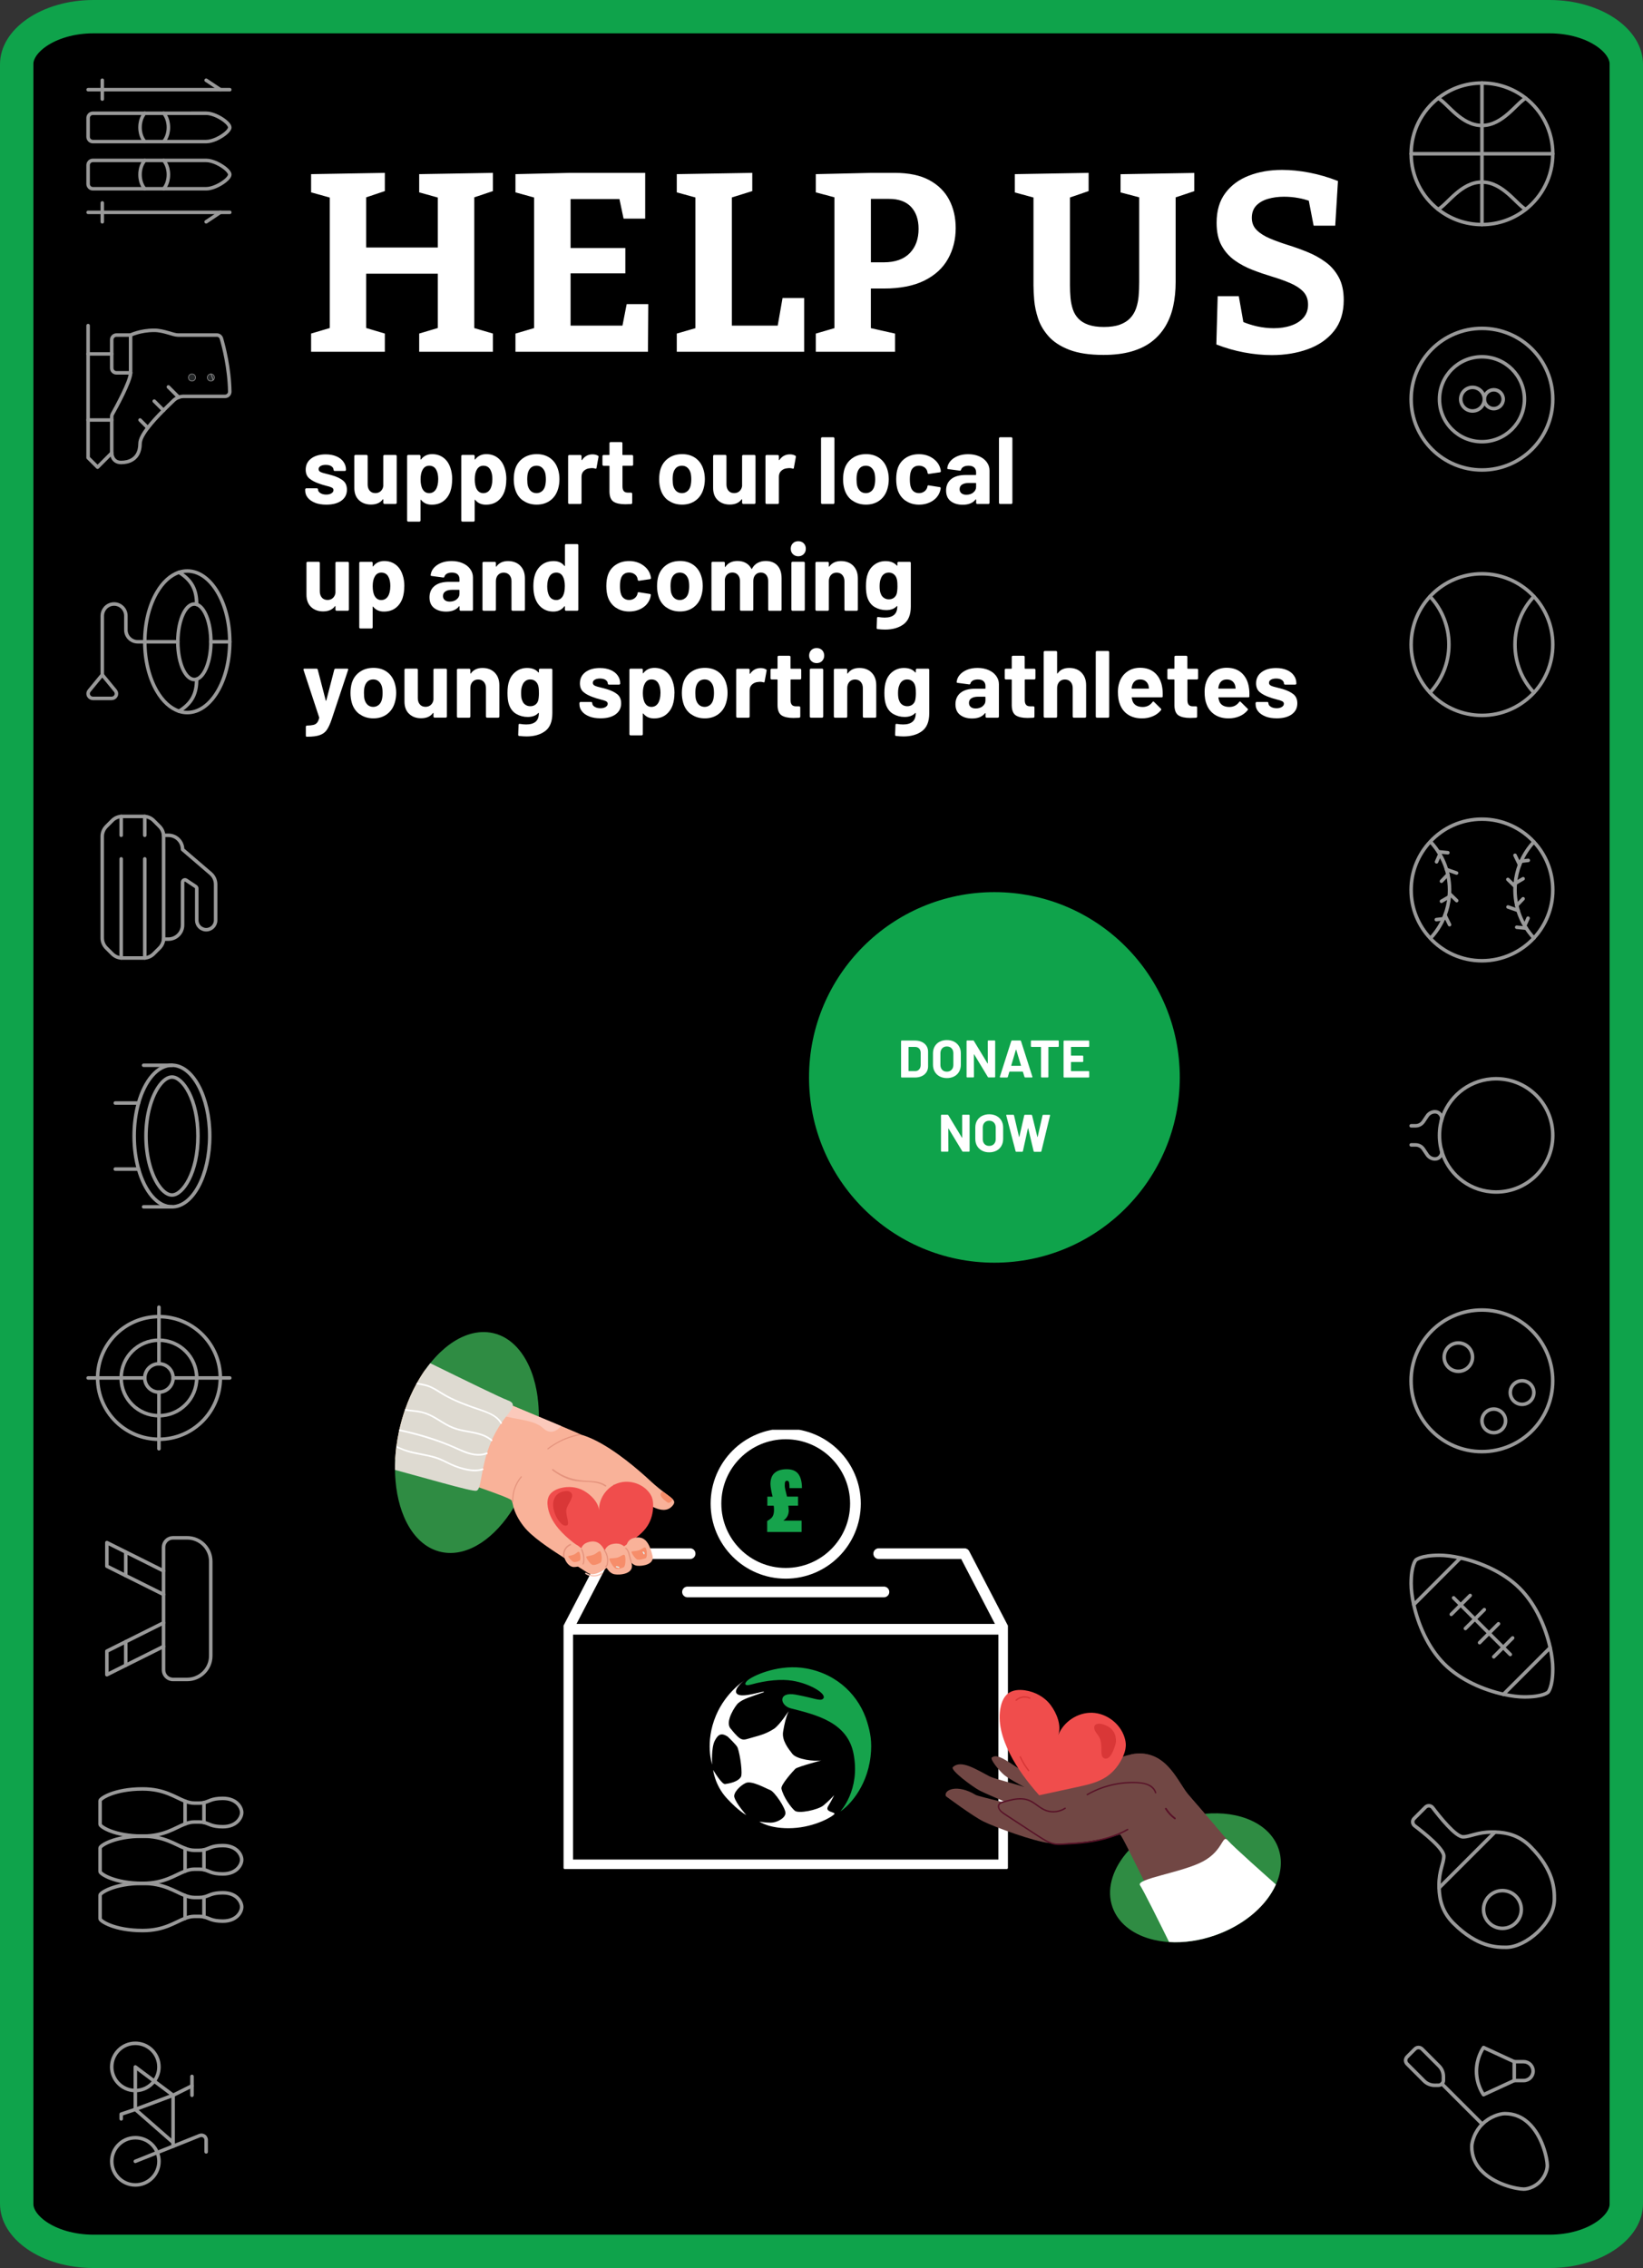 <?xml version="1.0" encoding="UTF-8"?><svg id="uuid-560bd716-9917-4881-b125-1716619a6129" xmlns="http://www.w3.org/2000/svg" xmlns:xlink="http://www.w3.org/1999/xlink" viewBox="0 0 492.68 680.1"><rect x="0" y="0" width="492.68" height="680.1" fill="#333333" stroke="none"/><defs><clipPath id="uuid-ca38d0f1-4724-47f2-92b5-fade0b3a9de0"><path d="M492.68,340.05v320.76c0,10.65-12.54,19.29-28,19.29H28c-15.46,0-28-8.64-28-19.29V19.29C0,8.64,12.54,0,28,0h436.68c15.46,0,28,8.64,28,19.29v320.76Z" style="fill:none;"/></clipPath><clipPath id="uuid-a71a12d4-91f0-4906-aa6f-46c0899fa5d0"><rect x="168.99" y="428.73" width="133.25" height="131.73" style="fill:none;"/></clipPath><clipPath id="uuid-8724c929-ec40-4492-9dea-af3760673b1c"><rect x="168.98" y="428.73" width="133.26" height="131.73" style="fill:none;"/></clipPath><clipPath id="uuid-91e1a602-e7ff-42c4-8cf0-92192ab61de6"><rect x="168.98" y="428.73" width="133.26" height="131.73" style="fill:none;"/></clipPath><clipPath id="uuid-530fb720-0b15-4bc4-8978-9780b506c31f"><rect x="98.08" y="378.41" width="123.99" height="115.13" style="fill:none;"/></clipPath><clipPath id="uuid-b5df7437-c62e-46bd-88ae-6217487df81b"><rect x="275.85" y="497.98" width="140.64" height="114.63" style="fill:none;"/></clipPath></defs><g id="uuid-3735be5e-455c-4fe7-83fb-bab6e8a0ddf9"><path d="M482.68,340.05v320.76c0,6.85-8.06,12.4-18,12.4H28c-9.94,0-18-5.55-18-12.4V19.29c0-6.85,8.06-12.4,18-12.4h436.68c9.94,0,18,5.55,18,12.4v320.76Z" style="fill-rule:evenodd;"/><g style="clip-path:url(#uuid-ca38d0f1-4724-47f2-92b5-fade0b3a9de0);"><path d="M492.68,340.05v320.76c0,10.65-12.54,19.29-28,19.29H28c-15.46,0-28-8.64-28-19.29V19.29C0,8.64,12.54,0,28,0h436.68c15.46,0,28,8.64,28,19.29v320.76Z" style="fill:none; stroke:#0fa34b; stroke-miterlimit:10; stroke-width:20px;"/></g><g style="opacity:.6;"><ellipse cx="444.39" cy="119.7" rx="21.24" ry="21.23" style="fill:none; stroke:#fff; stroke-linecap:round; stroke-linejoin:round; stroke-width:1.06px;"/><ellipse cx="444.39" cy="119.72" rx="12.74" ry="12.73" style="fill:none; stroke:#fff; stroke-linecap:round; stroke-linejoin:round; stroke-width:1.06px;"/><path d="M447.93,122.54c1.56,0,2.83-1.27,2.83-2.83s-1.27-2.83-2.83-2.83-2.83,1.27-2.83,2.83,1.27,2.83,2.83,2.83Z" style="fill:none; stroke:#fff; stroke-linecap:round; stroke-linejoin:round; stroke-width:1.06px;"/><path d="M441.56,123.24c1.95,0,3.54-1.59,3.54-3.54s-1.59-3.54-3.54-3.54-3.54,1.59-3.54,3.54,1.59,3.54,3.54,3.54Z" style="fill:none; stroke:#fff; stroke-linecap:round; stroke-linejoin:round; stroke-width:1.06px;"/><ellipse cx="444.37" cy="414.06" rx="21.24" ry="21.23" style="fill:none; stroke:#fff; stroke-linecap:round; stroke-linejoin:round; stroke-width:1.06px;"/><path d="M437.31,411.21c2.34,0,4.25-1.9,4.25-4.25s-1.9-4.25-4.25-4.25-4.25,1.9-4.25,4.25,1.9,4.25,4.25,4.25Z" style="fill:none; stroke:#fff; stroke-linecap:round; stroke-linejoin:round; stroke-width:1.06px;"/><path d="M456.42,421.12c1.95,0,3.54-1.59,3.54-3.54s-1.59-3.54-3.54-3.54-3.54,1.59-3.54,3.54,1.59,3.54,3.54,3.54Z" style="fill:none; stroke:#fff; stroke-linecap:round; stroke-linejoin:round; stroke-width:1.06px;"/><path d="M451.47,426.07c0,1.95-1.59,3.54-3.54,3.54s-3.54-1.59-3.54-3.54,1.59-3.54,3.54-3.54,3.54,1.59,3.54,3.54Z" style="fill:none; stroke:#fff; stroke-linecap:round; stroke-linejoin:round; stroke-width:1.06px;"/><path d="M444.39,67.34c4.96,0,9.52-1.7,13.13-4.55,4.94-3.89,8.11-9.92,8.11-16.67s-3.16-12.79-8.11-16.67c-3.61-2.85-8.18-4.55-13.13-4.55s-9.52,1.7-13.13,4.55c-4.94,3.89-8.11,9.92-8.11,16.67s3.16,12.79,8.11,16.67c3.61,2.85,8.17,4.55,13.13,4.55h0Z" style="fill:none; stroke:#fff; stroke-linecap:round; stroke-linejoin:round; stroke-width:1.06px;"/><line x1="465.63" y1="46.11" x2="423.15" y2="46.11" style="fill:none; stroke:#fff; stroke-linecap:round; stroke-linejoin:round; stroke-width:1.06px;"/><line x1="444.39" y1="24.89" x2="444.39" y2="67.34" style="fill:none; stroke:#fff; stroke-linecap:round; stroke-linejoin:round; stroke-width:1.06px;"/><path d="M431.26,62.78c2.8-1.53,6.85-8.18,13.12-8.18s10.32,6.65,13.12,8.18" style="fill:none; stroke:#fff; stroke-linecap:round; stroke-linejoin:round; stroke-width:1.06px;"/><path d="M431.26,29.45c2.8,1.53,6.85,8.18,13.12,8.18s10.32-6.65,13.12-8.18" style="fill:none; stroke:#fff; stroke-linecap:round; stroke-linejoin:round; stroke-width:1.06px;"/><path d="M454.39,264.86c-.06.66-.09,1.33-.09,2.01,0,1.59.18,3.14.52,4.64.47,2.17,1.3,4.22,2.39,6.08.78,1.33,1.71,2.57,2.75,3.7" style="fill:none; stroke:#fff; stroke-linecap:round; stroke-linejoin:round; stroke-width:1.06px;"/><path d="M456.13,258.25c-.16.35-.3.71-.45,1.08-.67,1.74-1.1,3.6-1.28,5.53" style="fill:none; stroke:#fff; stroke-linecap:round; stroke-linejoin:round; stroke-width:1.06px;"/><path d="M459.96,252.46c-1.58,1.69-2.88,3.65-3.83,5.79" style="fill:none; stroke:#fff; stroke-linecap:round; stroke-linejoin:round; stroke-width:1.06px;"/><path d="M429.01,281.29c1.58-1.69,2.88-3.65,3.83-5.78.16-.35.31-.71.45-1.08.67-1.75,1.1-3.6,1.29-5.54.06-.66.09-1.33.09-2.01,0-1.59-.18-3.14-.52-4.64-.11-.52-.24-1.03-.39-1.52-.49-1.61-1.17-3.14-2-4.56-.78-1.33-1.71-2.57-2.75-3.7" style="fill:none; stroke:#fff; stroke-linecap:round; stroke-linejoin:round; stroke-width:1.06px;"/><path d="M428.91,281.38c3.87,4.13,9.37,6.72,15.48,6.72s11.71-2.63,15.58-6.82c3.51-3.79,5.66-8.86,5.66-14.41s-2.14-10.63-5.66-14.41c-3.87-4.19-9.42-6.82-15.58-6.82s-11.63,2.58-15.5,6.73c-3.56,3.79-5.74,8.9-5.74,14.49s2.18,10.71,5.76,14.51h0Z" style="fill:none; stroke:#fff; stroke-linecap:round; stroke-linejoin:round; stroke-width:1.06px;"/><line x1="456.13" y1="258.25" x2="456.13" y2="258.25" style="fill:none; stroke:#fff; stroke-linecap:round; stroke-linejoin:round; stroke-width:1.06px;"/><line x1="458.27" y1="258" x2="456.13" y2="258.25" style="fill:none; stroke:#fff; stroke-linecap:round; stroke-linejoin:round; stroke-width:1.06px;"/><line x1="455.68" y1="259.33" x2="454.3" y2="256.47" style="fill:none; stroke:#fff; stroke-linecap:round; stroke-linejoin:round; stroke-width:1.06px;"/><line x1="454.4" y1="264.86" x2="454.39" y2="264.86" style="fill:none; stroke:#fff; stroke-linecap:round; stroke-linejoin:round; stroke-width:1.06px;"/><line x1="456.73" y1="263.5" x2="454.4" y2="264.86" style="fill:none; stroke:#fff; stroke-linecap:round; stroke-linejoin:round; stroke-width:1.06px;"/><line x1="452.16" y1="263.71" x2="454.3" y2="265.79" style="fill:none; stroke:#fff; stroke-linecap:round; stroke-linejoin:round; stroke-width:1.06px;"/><polyline points="456.73 269.51 454.82 271.51 454.81 271.52" style="fill:none; stroke:#fff; stroke-linecap:round; stroke-linejoin:round; stroke-width:1.06px;"/><line x1="455.21" y1="273.02" x2="452.2" y2="271.97" style="fill:none; stroke:#fff; stroke-linecap:round; stroke-linejoin:round; stroke-width:1.06px;"/><polyline points="458.21 275.33 457.21 277.58 457.21 277.59" style="fill:none; stroke:#fff; stroke-linecap:round; stroke-linejoin:round; stroke-width:1.06px;"/><line x1="457.67" y1="278.34" x2="454.81" y2="278.05" style="fill:none; stroke:#fff; stroke-linecap:round; stroke-linejoin:round; stroke-width:1.06px;"/><polyline points="430.7 275.76 432.84 275.51 432.84 275.51" style="fill:none; stroke:#fff; stroke-linecap:round; stroke-linejoin:round; stroke-width:1.06px;"/><line x1="433.29" y1="274.42" x2="434.67" y2="277.28" style="fill:none; stroke:#fff; stroke-linecap:round; stroke-linejoin:round; stroke-width:1.06px;"/><line x1="432.24" y1="270.26" x2="434.58" y2="268.9" style="fill:none; stroke:#fff; stroke-linecap:round; stroke-linejoin:round; stroke-width:1.06px;"/><line x1="436.81" y1="270.06" x2="434.67" y2="267.98" style="fill:none; stroke:#fff; stroke-linecap:round; stroke-linejoin:round; stroke-width:1.06px;"/><polyline points="432.24 264.25 434.15 262.25 434.16 262.24" style="fill:none; stroke:#fff; stroke-linecap:round; stroke-linejoin:round; stroke-width:1.06px;"/><line x1="433.76" y1="260.73" x2="436.77" y2="261.79" style="fill:none; stroke:#fff; stroke-linecap:round; stroke-linejoin:round; stroke-width:1.06px;"/><polyline points="430.77 258.43 431.76 256.17 431.76 256.16" style="fill:none; stroke:#fff; stroke-linecap:round; stroke-linejoin:round; stroke-width:1.06px;"/><line x1="431.3" y1="255.41" x2="434.16" y2="255.7" style="fill:none; stroke:#fff; stroke-linecap:round; stroke-linejoin:round; stroke-width:1.06px;"/><path d="M447.22,357.38c.47.04.94.06,1.42.06s.95-.02,1.42-.06c8.25-.68,14.83-7.26,15.51-15.5.04-.47.06-.94.06-1.42s-.02-.95-.06-1.42c-.68-8.25-7.26-14.82-15.51-15.5-.47-.04-.94-.06-1.42-.06s-.95.02-1.42.06c-7.16.59-13.06,5.61-14.94,12.31-.29,1.03-.49,2.09-.57,3.19-.04.47-.06.94-.06,1.42s.02.95.06,1.42c.08,1.03.25,2.03.52,2.99,1.82,6.8,7.76,11.91,14.99,12.51h0Z" style="fill:none; stroke:#fff; stroke-linecap:round; stroke-linejoin:round; stroke-width:1.06px;"/><path d="M423.15,337.59h1.32c.94,0,1.83-.47,2.35-1.25l1.15-1.71c.52-.79,1.41-1.25,2.35-1.25.64,0,1.23.3,1.6.82.35.47.52.95.35,1.66-.01.06-.03.13-.05.19" style="fill:none; stroke:#fff; stroke-linecap:round; stroke-linejoin:round; stroke-width:1.06px;"/><path d="M432.23,344.86c.24.81.07,1.34-.3,1.85-.37.52-.96.82-1.6.82-.94,0-1.83-.47-2.35-1.25l-1.15-1.71c-.52-.79-1.41-1.25-2.35-1.25h-1.32" style="fill:none; stroke:#fff; stroke-linecap:round; stroke-linejoin:round; stroke-width:1.06px;"/><line x1="452.88" y1="496.12" x2="435.89" y2="479.14" style="fill:none; stroke:#fff; stroke-linecap:round; stroke-linejoin:round; stroke-width:1.06px;"/><line x1="449.34" y1="486.91" x2="443.68" y2="492.58" style="fill:none; stroke:#fff; stroke-linecap:round; stroke-linejoin:round; stroke-width:1.06px;"/><line x1="453.59" y1="491.16" x2="447.93" y2="496.82" style="fill:none; stroke:#fff; stroke-linecap:round; stroke-linejoin:round; stroke-width:1.06px;"/><line x1="445.1" y1="482.68" x2="439.43" y2="488.33" style="fill:none; stroke:#fff; stroke-linecap:round; stroke-linejoin:round; stroke-width:1.06px;"/><line x1="440.85" y1="478.43" x2="435.19" y2="484.09" style="fill:none; stroke:#fff; stroke-linecap:round; stroke-linejoin:round; stroke-width:1.06px;"/><path d="M450.84,508.06c2.42.54,4.6.79,6.29.79,5.66,0,7.08-1.42,7.08-1.42,0,0,1.42-1.42,1.42-7.08,0-1.68-.25-3.86-.79-6.29-1.27-5.73-4.15-12.8-9.12-17.77-4.98-4.98-12.05-7.85-17.78-9.12-2.42-.54-4.6-.79-6.29-.79-5.66,0-7.08,1.42-7.08,1.42,0,0-1.42,1.42-1.42,7.08,0,1.68.25,3.87.79,6.29,1.27,5.73,4.15,12.8,9.12,17.77,4.98,4.98,12.05,7.85,17.78,9.12h0Z" style="fill:none; stroke:#fff; stroke-linecap:round; stroke-linejoin:round; stroke-width:1.06px;"/><line x1="450.84" y1="508.06" x2="464.83" y2="494.08" style="fill:none; stroke:#fff; stroke-linecap:round; stroke-linejoin:round; stroke-width:1.06px;"/><line x1="423.95" y1="481.18" x2="437.93" y2="467.19" style="fill:none; stroke:#fff; stroke-linecap:round; stroke-linejoin:round; stroke-width:1.06px;"/><circle cx="450.53" cy="572.59" r="5.66" style="fill:none; stroke:#fff; stroke-linecap:round; stroke-linejoin:round; stroke-width:1.06px;"/><line x1="431.53" y1="566.12" x2="448.29" y2="549.37" style="fill:none; stroke:#fff; stroke-linecap:round; stroke-linejoin:round; stroke-width:1.06px;"/><path d="M431.53,566.12c.11,3.45.89,7.18,4.31,10.6,7.21,7.21,12.97,7.21,15.85,7.21,5.76,0,14.41-7.21,14.41-14.4,0-2.88,0-8.64-7.21-15.84-3.42-3.42-7.15-4.2-10.6-4.31-.31,0-.62-.01-.93-.01-4.32,0-6.55,1.44-8.64,1.44-2.22,0-7.03-6.01-9.1-8.75-.25-.33-.63-.54-1.05-.57-.42-.03-.83.13-1.12.42l-3.4,3.4c-.3.29-.45.7-.42,1.12.04.41.24.8.57,1.05,2.74,2.07,8.76,6.87,8.76,9.1,0,2.09-1.44,4.33-1.44,8.64,0,.3,0,.62.01.93h0Z" style="fill:none; stroke:#fff; stroke-linecap:round; stroke-linejoin:round; stroke-width:1.06px;"/><path d="M444.07,650.73c-1.64-1.8-2.74-4.11-2.74-7.02,0-.92.3-1.99.7-3.01.56-1.42,1.4-2.69,2.46-3.74,1.06-1.06,2.34-1.9,3.75-2.46,1.02-.4,2.09-.7,3-.7,2.92,0,5.22,1.1,7.02,2.74,4.31,3.91,5.72,10.83,5.72,12.82,0,.72-.18,1.62-.64,2.61-.77,1.67-2.11,3.02-3.77,3.8-1.01.47-1.94.67-2.67.67-2,0-8.93-1.41-12.83-5.72h0Z" style="fill:none; stroke:#fff; stroke-linecap:round; stroke-linejoin:round; stroke-width:1.06px;"/><path d="M430.72,625.31h-.52c-1.18,0-2.32-.47-3.16-1.31l-5.1-5.1c-.59-.59-.59-1.53,0-2.12l2.36-2.36c.59-.59,1.53-.59,2.12,0l5.1,5.1c.84.84,1.31,1.98,1.31,3.16v1.13c0,.42-.17.79-.44,1.05-.27.27-.64.44-1.05.44h-.62,0Z" style="fill:none; stroke:#fff; stroke-linecap:round; stroke-linejoin:round; stroke-width:1.06px;"/><line x1="444.48" y1="636.95" x2="432.39" y2="624.87" style="fill:none; stroke:#fff; stroke-linecap:round; stroke-linejoin:round; stroke-width:1.06px;"/><path d="M454.07,623.89h2.83c1.56,0,2.83-1.27,2.83-2.83s-1.27-2.83-2.83-2.83h-2.83v5.66h0Z" style="fill:none; stroke:#fff; stroke-linecap:round; stroke-linejoin:round; stroke-width:1.06px;"/><path d="M454.07,618.23l-9.2-4.25s-1.66,2.2-2.05,5.66c-.05.45-.08.91-.08,1.4v.03c0,4.25,2.12,7.06,2.12,7.06l8.77-4.05.43-.2" style="fill:none; stroke:#fff; stroke-linecap:round; stroke-linejoin:round; stroke-width:1.06px;"/><ellipse cx="444.39" cy="193.29" rx="21.24" ry="21.23" style="fill:none; stroke:#fff; stroke-linecap:round; stroke-linejoin:round; stroke-width:1.06px;"/><path d="M459.96,178.88c-3.53,3.78-5.66,8.85-5.66,14.4s2.14,10.63,5.66,14.4" style="fill:none; stroke:#fff; stroke-linecap:round; stroke-linejoin:round; stroke-width:1.06px;"/><path d="M428.82,178.88c3.53,3.78,5.66,8.85,5.66,14.4s-2.14,10.63-5.66,14.4" style="fill:none; stroke:#fff; stroke-linecap:round; stroke-linejoin:round; stroke-width:1.06px;"/></g><path d="M94.52,150.78c-.95-.37-1.69-.86-2.22-1.52-.53-.64-.78-1.38-.78-2.2v-.29c0-.09.03-.17.1-.24s.15-.1.24-.1h3.17c.09,0,.17.03.24.1.07.07.1.15.1.24v.02c0,.42.23.78.7,1.07.47.3,1.06.45,1.76.45.64,0,1.17-.13,1.57-.39.4-.25.6-.57.6-.95,0-.34-.17-.6-.52-.77s-.91-.36-1.69-.54c-.9-.23-1.6-.45-2.11-.65-1.22-.41-2.19-.93-2.92-1.54-.72-.61-1.09-1.48-1.09-2.63,0-1.41.55-2.53,1.64-3.35s2.55-1.24,4.36-1.24c1.22,0,2.29.2,3.2.59.92.39,1.63.94,2.12,1.64.51.7.76,1.5.76,2.4,0,.09-.03.17-.1.24s-.15.1-.24.1h-3.05c-.09,0-.17-.03-.24-.1-.07-.07-.1-.15-.1-.24,0-.42-.22-.77-.64-1.06s-1-.42-1.7-.42c-.63,0-1.15.11-1.54.34-.4.23-.6.54-.6.94s.2.67.59.86,1.05.39,1.96.6c.21.06.45.11.71.18s.55.15.86.24c1.36.4,2.42.92,3.2,1.54.78.63,1.17,1.54,1.17,2.74,0,1.41-.56,2.51-1.68,3.31s-2.62,1.18-4.5,1.18c-1.27,0-2.39-.18-3.34-.54h-.01Z" style="fill:#fff;"/><path d="M115.04,136.53c.07-.07.15-.1.24-.1h3.34c.09,0,.17.03.24.1.07.07.1.15.1.24v14c0,.09-.03.17-.1.24s-.15.1-.24.1h-3.34c-.09,0-.17-.03-.24-.1-.07-.07-.1-.15-.1-.24v-.98s-.02-.09-.06-.1c-.03,0-.08.01-.11.07-.76,1.03-1.94,1.54-3.55,1.54-1.45,0-2.64-.44-3.57-1.31s-1.4-2.1-1.4-3.68v-9.55c0-.09.03-.17.1-.24s.15-.1.24-.1h3.32c.09,0,.17.03.24.1.07.07.1.15.1.24v8.54c0,.76.21,1.38.62,1.86.41.48.98.71,1.7.71.64,0,1.18-.2,1.6-.59s.68-.9.77-1.53v-9c0-.09.03-.17.1-.24h0Z" style="fill:#fff;"/><path d="M135.58,143.8c0,1.31-.18,2.5-.54,3.57-.44,1.22-1.13,2.19-2.07,2.9s-2.11,1.07-3.5,1.07-2.43-.48-3.2-1.43c-.03-.06-.08-.08-.11-.06-.03.02-.06.06-.06.11v6.12c0,.09-.03.17-.1.24s-.15.1-.24.1h-3.34c-.09,0-.17-.03-.24-.1s-.1-.15-.1-.24v-19.32c0-.09.03-.17.1-.24s.15-.1.24-.1h3.34c.09,0,.17.03.24.1.07.07.1.15.1.24v.94s.02.09.06.1.08,0,.11-.05c.8-1.04,1.91-1.57,3.32-1.57,1.32,0,2.46.37,3.42,1.1.96.73,1.65,1.76,2.07,3.08.34.98.52,2.11.52,3.43h-.01ZM131.41,143.74c0-1.21-.2-2.16-.6-2.86-.44-.82-1.15-1.23-2.11-1.23-.87,0-1.54.41-1.98,1.23-.4.69-.6,1.65-.6,2.88s.21,2.27.63,2.97c.44.76,1.09,1.15,1.94,1.15s1.53-.37,2-1.11.71-1.76.71-3.03Z" style="fill:#fff;"/><path d="M151.82,143.8c0,1.31-.18,2.5-.54,3.57-.44,1.22-1.13,2.19-2.07,2.9s-2.11,1.07-3.5,1.07-2.43-.48-3.2-1.43c-.03-.06-.08-.08-.11-.06-.03.02-.06.06-.06.11v6.12c0,.09-.03.17-.1.24s-.15.1-.24.1h-3.34c-.09,0-.17-.03-.24-.1s-.1-.15-.1-.24v-19.32c0-.09.03-.17.1-.24s.15-.1.24-.1h3.34c.09,0,.17.03.24.1.07.07.1.15.1.24v.94s.02.09.06.1.08,0,.11-.05c.8-1.04,1.91-1.57,3.32-1.57,1.32,0,2.46.37,3.42,1.1.96.73,1.65,1.76,2.07,3.08.34.98.52,2.11.52,3.43h-.01ZM147.65,143.74c0-1.21-.2-2.16-.6-2.86-.44-.82-1.15-1.23-2.11-1.23-.87,0-1.54.41-1.98,1.23-.4.69-.6,1.65-.6,2.88s.21,2.27.63,2.97c.44.76,1.09,1.15,1.94,1.15s1.53-.37,2-1.11.71-1.76.71-3.03Z" style="fill:#fff;"/><path d="M156.8,150.09c-1.15-.84-1.93-1.99-2.34-3.43-.26-.9-.4-1.87-.4-2.92,0-1.13.14-2.14.4-3.03.44-1.41,1.23-2.51,2.38-3.32,1.15-.8,2.52-1.21,4.11-1.21s2.89.39,4.01,1.18c1.1.79,1.88,1.89,2.34,3.31.31.95.46,1.95.46,3s-.14,1.99-.4,2.88c-.42,1.48-1.19,2.65-2.33,3.5s-2.5,1.27-4.1,1.27-2.97-.42-4.11-1.26v.02ZM162.52,147.31c.44-.38.76-.91.94-1.57.15-.61.23-1.27.23-2,0-.8-.08-1.48-.23-2.03-.21-.64-.53-1.15-.98-1.52-.44-.37-.98-.54-1.6-.54s-1.18.18-1.62.54c-.42.37-.74.86-.93,1.52-.15.46-.23,1.14-.23,2.03s.07,1.53.2,2c.2.67.51,1.19.95,1.57.45.38,1,.57,1.64.57s1.16-.2,1.6-.57h.02Z" style="fill:#fff;"/><path d="M179.3,136.62c.15.08.21.22.17.42l-.6,3.26c-.02.23-.15.3-.4.2-.29-.09-.62-.14-1-.14-.15,0-.37.02-.63.06-.69.06-1.26.31-1.75.76-.48.45-.71,1.04-.71,1.79v7.81c0,.09-.03.17-.1.24s-.15.1-.24.1h-3.34c-.09,0-.17-.03-.24-.1s-.1-.15-.1-.24v-14c0-.09.03-.17.1-.24s.15-.1.24-.1h3.34c.09,0,.17.03.24.1s.1.15.1.24v1.09s.02.09.06.11.07,0,.08-.02c.78-1.15,1.83-1.71,3.15-1.71.69,0,1.23.14,1.63.4v-.02Z" style="fill:#fff;"/><path d="M189.78,139.56c-.07.07-.15.1-.24.1h-2.74c-.09,0-.14.05-.14.14v6.06c0,.63.13,1.1.39,1.4.25.31.67.46,1.24.46h.94c.09,0,.17.03.24.1s.1.15.1.24v2.72c0,.21-.11.33-.34.37-.8.03-1.38.06-1.71.06-1.58,0-2.77-.26-3.55-.78-.78-.53-1.18-1.5-1.21-2.96v-7.66c0-.09-.05-.14-.14-.14h-1.63c-.09,0-.17-.03-.24-.1s-.1-.15-.1-.24v-2.55c0-.09.03-.17.1-.24s.15-.1.24-.1h1.63c.09,0,.14-.05.14-.14v-3.4c0-.09.03-.17.1-.24.07-.07.15-.1.24-.1h3.2c.09,0,.17.03.24.1s.1.15.1.24v3.4c0,.09.05.14.14.14h2.74c.09,0,.17.03.24.1s.1.15.1.24v2.55c0,.09-.03.17-.1.24h0Z" style="fill:#fff;"/><path d="M200.4,150.09c-1.15-.84-1.93-1.99-2.34-3.43-.26-.9-.4-1.87-.4-2.92,0-1.13.14-2.14.4-3.03.44-1.41,1.23-2.51,2.38-3.32s2.52-1.21,4.11-1.21,2.89.39,4.01,1.18c1.1.79,1.88,1.89,2.34,3.31.31.95.46,1.95.46,3s-.14,1.99-.4,2.88c-.42,1.48-1.19,2.65-2.33,3.5s-2.5,1.27-4.1,1.27-2.97-.42-4.11-1.26v.02ZM206.12,147.31c.44-.38.76-.91.94-1.57.15-.61.23-1.27.23-2,0-.8-.08-1.48-.23-2.03-.21-.64-.53-1.15-.98-1.52-.44-.37-.98-.54-1.6-.54s-1.18.18-1.62.54c-.42.37-.74.86-.93,1.52-.15.46-.23,1.14-.23,2.03s.07,1.53.2,2c.2.67.51,1.19.95,1.57.45.38,1,.57,1.64.57s1.16-.2,1.6-.57h.02Z" style="fill:#fff;"/><path d="M222.63,136.53c.07-.07.15-.1.24-.1h3.34c.09,0,.17.03.24.1s.1.15.1.24v14c0,.09-.03.17-.1.24s-.15.1-.24.1h-3.34c-.09,0-.17-.03-.24-.1s-.1-.15-.1-.24v-.98s-.02-.09-.06-.1c-.03,0-.08.01-.11.07-.76,1.03-1.94,1.54-3.55,1.54-1.45,0-2.64-.44-3.57-1.31s-1.4-2.1-1.4-3.68v-9.55c0-.09.03-.17.1-.24s.15-.1.24-.1h3.32c.09,0,.17.03.24.1s.1.15.1.24v8.54c0,.76.21,1.38.62,1.86.41.48.98.71,1.7.71.64,0,1.18-.2,1.6-.59.41-.39.68-.9.77-1.53v-9c0-.09.03-.17.1-.24h0Z" style="fill:#fff;"/><path d="M238.48,136.62c.15.08.21.22.17.42l-.6,3.26c-.02.23-.15.3-.4.2-.29-.09-.62-.14-1-.14-.15,0-.37.02-.63.06-.69.06-1.26.31-1.75.76-.48.45-.71,1.04-.71,1.79v7.81c0,.09-.03.17-.1.24s-.15.1-.24.1h-3.34c-.09,0-.17-.03-.24-.1s-.1-.15-.1-.24v-14c0-.09.03-.17.1-.24s.15-.1.24-.1h3.34c.09,0,.17.03.24.1s.1.15.1.24v1.09s.02.09.06.11.07,0,.08-.02c.78-1.15,1.83-1.71,3.15-1.71.69,0,1.23.14,1.63.4v-.02Z" style="fill:#fff;"/><path d="M246.3,151.02c-.07-.07-.1-.15-.1-.24v-19.32c0-.09.03-.17.1-.24.07-.07.15-.1.24-.1h3.34c.09,0,.17.03.24.1s.1.15.1.24v19.32c0,.09-.03.17-.1.24s-.15.1-.24.1h-3.34c-.09,0-.17-.03-.24-.1Z" style="fill:#fff;"/><path d="M255.55,150.09c-1.15-.84-1.93-1.99-2.34-3.43-.26-.9-.4-1.87-.4-2.92,0-1.13.14-2.14.4-3.03.44-1.41,1.23-2.51,2.38-3.32s2.52-1.21,4.11-1.21,2.89.39,4.01,1.18c1.1.79,1.88,1.89,2.34,3.31.31.95.46,1.95.46,3s-.14,1.99-.4,2.88c-.42,1.48-1.19,2.65-2.33,3.5s-2.5,1.27-4.1,1.27-2.97-.42-4.11-1.26v.02ZM261.27,147.31c.44-.38.76-.91.94-1.57.15-.61.23-1.27.23-2,0-.8-.08-1.48-.23-2.03-.21-.64-.53-1.15-.98-1.52-.44-.37-.98-.54-1.6-.54s-1.18.18-1.62.54c-.42.37-.74.86-.93,1.52-.15.46-.23,1.14-.23,2.03s.07,1.53.2,2c.2.67.51,1.19.95,1.57.45.38,1,.57,1.64.57s1.16-.2,1.6-.57h.02Z" style="fill:#fff;"/><path d="M271.61,150.2c-1.11-.76-1.91-1.81-2.39-3.15-.32-.95-.48-2.08-.48-3.37s.16-2.39.48-3.32c.46-1.3,1.25-2.32,2.38-3.05,1.13-.75,2.45-1.11,3.97-1.11s2.86.38,4.02,1.15c1.15.76,1.92,1.72,2.3,2.88.15.46.23.8.23,1.03v.06c0,.17-.09.28-.29.31l-3.28.48h-.06c-.17,0-.29-.09-.34-.29l-.08-.46c-.14-.49-.42-.91-.88-1.23s-1-.48-1.63-.48-1.13.15-1.54.46c-.42.31-.71.72-.88,1.26-.21.57-.31,1.35-.31,2.34s.09,1.77.29,2.34c.17.57.47,1.02.9,1.34s.95.48,1.56.48,1.11-.16,1.56-.47c.45-.31.76-.75.93-1.3.02-.03.02-.09.02-.17.02-.02.02-.05.02-.09.02-.23.15-.32.4-.29l3.28.52c.2.03.29.14.29.31,0,.15-.06.44-.17.86-.4,1.27-1.17,2.27-2.33,3-1.15.72-2.48,1.09-3.99,1.09s-2.85-.38-3.96-1.15h-.01Z" style="fill:#fff;"/><path d="M293.64,136.84c.98.42,1.73,1.01,2.27,1.76s.82,1.57.82,2.49v9.69c0,.09-.03.17-.1.24s-.15.1-.24.1h-3.34c-.09,0-.17-.03-.24-.1s-.1-.15-.1-.24v-.94s-.02-.09-.06-.11c-.03-.02-.08,0-.11.06-.8,1.04-2.09,1.57-3.86,1.57-1.48,0-2.69-.37-3.61-1.09s-1.37-1.79-1.37-3.2.52-2.61,1.54-3.42c1.03-.82,2.49-1.22,4.4-1.22h2.92c.09,0,.14-.05.14-.14v-.63c0-.63-.2-1.13-.57-1.47-.38-.36-.95-.53-1.71-.53-.59,0-1.08.1-1.47.31s-.64.51-.76.88c-.06.21-.18.31-.37.29l-3.46-.46c-.23-.03-.33-.13-.31-.25.08-.8.39-1.53.95-2.17.56-.64,1.31-1.15,2.23-1.52s1.96-.54,3.1-.54c1.24,0,2.34.22,3.32.64h0ZM291.84,147.69c.57-.44.86-1,.86-1.69v-1.03c0-.09-.05-.14-.14-.14h-2.06c-.86,0-1.53.16-2.02.48s-.72.78-.72,1.38c0,.52.18.92.54,1.22s.85.45,1.46.45c.82,0,1.52-.22,2.09-.65h-.01Z" style="fill:#fff;"/><path d="M299.66,151.02c-.07-.07-.1-.15-.1-.24v-19.32c0-.09.03-.17.1-.24.07-.07.15-.1.24-.1h3.34c.09,0,.17.03.24.1s.1.15.1.24v19.32c0,.09-.03.17-.1.24s-.15.1-.24.1h-3.34c-.09,0-.17-.03-.24-.1Z" style="fill:#fff;"/><path d="M100.69,168.57c.07-.07.15-.1.24-.1h3.34c.09,0,.17.03.24.1.07.07.1.15.1.24v14c0,.09-.03.17-.1.24s-.15.1-.24.1h-3.34c-.09,0-.17-.03-.24-.1-.07-.07-.1-.15-.1-.24v-.98s-.02-.09-.06-.1c-.03,0-.08.01-.11.07-.76,1.03-1.94,1.54-3.55,1.54-1.45,0-2.64-.44-3.57-1.31s-1.4-2.1-1.4-3.68v-9.55c0-.09.03-.17.1-.24s.15-.1.24-.1h3.32c.09,0,.17.03.24.1.07.07.1.15.1.24v8.54c0,.76.21,1.38.62,1.86.41.48.98.71,1.7.71.64,0,1.18-.2,1.6-.59s.68-.9.77-1.53v-9c0-.09.03-.17.1-.24h0Z" style="fill:#fff;"/><path d="M121.23,175.85c0,1.31-.18,2.5-.54,3.57-.44,1.22-1.13,2.19-2.07,2.9s-2.11,1.07-3.5,1.07-2.43-.48-3.2-1.43c-.03-.06-.08-.08-.11-.06-.03.02-.06.06-.06.11v6.12c0,.09-.03.17-.1.24s-.15.1-.24.1h-3.34c-.09,0-.17-.03-.24-.1s-.1-.15-.1-.24v-19.32c0-.09.03-.17.1-.24s.15-.1.24-.1h3.34c.09,0,.17.03.24.1.07.07.1.15.1.24v.94s.02.09.06.1.08,0,.11-.05c.8-1.04,1.91-1.57,3.32-1.57,1.32,0,2.46.37,3.42,1.1.96.73,1.65,1.76,2.07,3.08.34.98.52,2.11.52,3.43h-.01ZM117.05,175.79c0-1.21-.2-2.16-.6-2.86-.44-.82-1.15-1.23-2.11-1.23-.87,0-1.54.41-1.98,1.23-.4.69-.6,1.65-.6,2.88s.21,2.27.63,2.97c.44.76,1.09,1.15,1.94,1.15s1.53-.37,2-1.11.71-1.76.71-3.03Z" style="fill:#fff;"/><path d="M138.73,168.88c.98.42,1.73,1.01,2.27,1.76s.82,1.57.82,2.49v9.69c0,.09-.03.17-.1.24s-.15.1-.24.1h-3.34c-.09,0-.17-.03-.24-.1-.07-.07-.1-.15-.1-.24v-.94s-.02-.09-.06-.11c-.03-.02-.08,0-.11.06-.8,1.04-2.09,1.57-3.86,1.57-1.48,0-2.69-.37-3.61-1.09s-1.37-1.79-1.37-3.2.52-2.61,1.54-3.42c1.03-.82,2.49-1.22,4.4-1.22h2.92c.09,0,.14-.05.14-.14v-.63c0-.63-.2-1.13-.57-1.47-.38-.36-.95-.53-1.71-.53-.59,0-1.08.1-1.47.31s-.64.51-.76.88c-.06.21-.18.31-.37.29l-3.46-.46c-.23-.03-.33-.13-.31-.25.08-.8.39-1.53.95-2.17.56-.64,1.31-1.15,2.23-1.52s1.96-.54,3.1-.54c1.24,0,2.34.22,3.32.64h0ZM136.92,179.73c.57-.44.86-1,.86-1.69v-1.03c0-.09-.05-.14-.14-.14h-2.06c-.86,0-1.53.16-2.02.48s-.72.78-.72,1.38c0,.52.18.92.54,1.22s.85.45,1.46.45c.82,0,1.52-.22,2.09-.65h-.01Z" style="fill:#fff;"/><path d="M156,169.64c.93.93,1.4,2.2,1.4,3.8v9.38c0,.09-.03.17-.1.24s-.15.1-.24.1h-3.34c-.09,0-.17-.03-.24-.1-.07-.07-.1-.15-.1-.24v-8.54c0-.76-.22-1.38-.64-1.86-.42-.47-1-.71-1.7-.71s-1.27.24-1.7.71c-.42.48-.64,1.1-.64,1.86v8.54c0,.09-.03.17-.1.24s-.15.1-.24.1h-3.34c-.09,0-.17-.03-.24-.1-.07-.07-.1-.15-.1-.24v-14c0-.09.03-.17.1-.24s.15-.1.24-.1h3.34c.09,0,.17.03.24.1.07.07.1.15.1.24v1s.02.09.06.11.07,0,.08-.03c.78-1.1,1.94-1.65,3.49-1.65s2.76.47,3.69,1.4h0Z" style="fill:#fff;"/><path d="M169.5,163.25c.07-.07.15-.1.24-.1h3.34c.09,0,.17.03.24.1s.1.15.1.24v19.32c0,.09-.03.17-.1.24s-.15.1-.24.1h-3.34c-.09,0-.17-.03-.24-.1s-.1-.15-.1-.24v-.94s-.02-.09-.06-.1c-.03,0-.08,0-.11.05-.8,1.04-1.89,1.57-3.28,1.57s-2.48-.37-3.45-1.11-1.65-1.77-2.08-3.05c-.32-.99-.48-2.15-.48-3.46s.17-2.54.52-3.55c.44-1.22,1.13-2.18,2.08-2.9.94-.71,2.11-1.07,3.5-1.07s2.43.48,3.2,1.43c.03.06.08.08.11.06s.06-.06.06-.11v-6.12c0-.09.03-.17.1-.24h-.01ZM169.38,175.81c0-1.27-.21-2.27-.63-3-.44-.75-1.08-1.11-1.92-1.11-.9,0-1.57.37-2.03,1.11-.48.75-.71,1.76-.71,3.03,0,1.15.2,2.1.6,2.86.48.82,1.18,1.23,2.11,1.23.86,0,1.53-.41,2-1.23.38-.7.57-1.66.57-2.88h.01Z" style="fill:#fff;"/><path d="M184.69,182.24c-1.11-.76-1.91-1.81-2.39-3.15-.32-.95-.48-2.08-.48-3.37s.16-2.39.48-3.32c.46-1.3,1.25-2.32,2.38-3.05,1.13-.75,2.45-1.11,3.97-1.11s2.86.38,4.02,1.15c1.15.76,1.92,1.72,2.3,2.88.15.46.23.8.23,1.03v.06c0,.17-.09.28-.29.31l-3.28.48h-.06c-.17,0-.29-.09-.34-.29l-.08-.46c-.14-.49-.42-.91-.88-1.23s-1-.48-1.63-.48-1.13.15-1.54.46c-.42.31-.71.72-.88,1.26-.21.57-.31,1.35-.31,2.34s.09,1.77.29,2.34c.17.57.47,1.02.9,1.34s.95.48,1.56.48,1.11-.16,1.56-.47c.45-.31.76-.75.93-1.3.02-.03.02-.09.02-.17.02-.02.02-.05.02-.09.02-.23.15-.32.4-.29l3.28.52c.2.03.29.14.29.31,0,.15-.06.44-.17.86-.4,1.27-1.17,2.27-2.33,3-1.15.72-2.48,1.09-3.99,1.09s-2.85-.38-3.96-1.15h-.01Z" style="fill:#fff;"/><path d="M199.77,182.13c-1.15-.84-1.93-1.99-2.34-3.43-.26-.9-.4-1.87-.4-2.92,0-1.13.14-2.14.4-3.03.44-1.41,1.23-2.51,2.38-3.32s2.52-1.21,4.11-1.21,2.89.39,4.01,1.18c1.1.79,1.88,1.89,2.34,3.31.31.95.46,1.95.46,3s-.14,1.99-.4,2.88c-.42,1.48-1.19,2.65-2.33,3.5s-2.5,1.27-4.1,1.27-2.97-.42-4.11-1.26v.02ZM205.49,179.36c.44-.38.76-.91.94-1.57.15-.61.23-1.27.23-2,0-.8-.08-1.48-.23-2.03-.21-.64-.53-1.15-.98-1.52-.44-.37-.98-.54-1.6-.54s-1.18.18-1.62.54c-.42.37-.74.86-.93,1.52-.15.46-.23,1.14-.23,2.03s.07,1.53.2,2c.2.67.51,1.19.95,1.57.45.38,1,.57,1.64.57s1.16-.2,1.6-.57h.02Z" style="fill:#fff;"/><path d="M233.11,169.58c.84.9,1.26,2.16,1.26,3.78v9.46c0,.09-.03.17-.1.24s-.15.1-.24.1h-3.34c-.09,0-.17-.03-.24-.1s-.1-.15-.1-.24v-8.58c0-.78-.2-1.4-.6-1.86s-.93-.69-1.6-.69-1.21.23-1.63.69-.63,1.07-.63,1.83v8.6c0,.09-.03.17-.1.24s-.15.1-.24.1h-3.32c-.09,0-.17-.03-.24-.1s-.1-.15-.1-.24v-8.58c0-.76-.21-1.38-.63-1.85-.42-.47-.96-.7-1.63-.7-.61,0-1.13.18-1.53.54-.41.37-.65.86-.74,1.52v9.06c0,.09-.03.17-.1.24s-.15.1-.24.1h-3.34c-.09,0-.17-.03-.24-.1s-.1-.15-.1-.24v-14c0-.09.03-.17.1-.24s.15-.1.24-.1h3.34c.09,0,.17.03.24.1s.1.15.1.24v1.11s.02.09.06.11.08,0,.11-.06c.78-1.16,1.99-1.74,3.63-1.74.95,0,1.79.2,2.5.6s1.26.98,1.64,1.71c.06.11.13.11.2,0,.41-.78.99-1.37,1.7-1.74.71-.38,1.52-.57,2.41-.57,1.48,0,2.65.45,3.49,1.34v.03Z" style="fill:#fff;"/><path d="M237.76,166.17c-.42-.42-.64-.96-.64-1.62s.21-1.21.63-1.63c.41-.42.96-.63,1.63-.63s1.21.21,1.63.63c.41.42.63.96.63,1.63s-.22,1.18-.64,1.62c-.42.42-.96.64-1.62.64s-1.18-.22-1.62-.64ZM237.41,183.06c-.07-.07-.1-.15-.1-.24v-14.03c0-.09.03-.17.1-.24s.15-.1.24-.1h3.34c.09,0,.17.03.24.1s.1.15.1.24v14.03c0,.09-.03.17-.1.24s-.15.1-.24.1h-3.34c-.09,0-.17-.03-.24-.1Z" style="fill:#fff;"/><path d="M255.84,169.64c.93.93,1.4,2.2,1.4,3.8v9.38c0,.09-.03.17-.1.24s-.15.1-.24.1h-3.34c-.09,0-.17-.03-.24-.1s-.1-.15-.1-.24v-8.54c0-.76-.22-1.38-.64-1.86-.42-.47-1-.71-1.7-.71s-1.27.24-1.7.71c-.42.48-.64,1.1-.64,1.86v8.54c0,.09-.03.17-.1.24s-.15.1-.24.1h-3.34c-.09,0-.17-.03-.24-.1s-.1-.15-.1-.24v-14c0-.09.03-.17.1-.24s.15-.1.24-.1h3.34c.09,0,.17.03.24.1s.1.15.1.24v1s.02.09.06.11.07,0,.08-.03c.78-1.1,1.94-1.65,3.49-1.65s2.76.47,3.69,1.4Z" style="fill:#fff;"/><path d="M269.2,168.57c.07-.07.15-.1.24-.1h3.34c.09,0,.17.03.24.1s.1.15.1.24v13.03c0,2.49-.72,4.28-2.16,5.35s-3.3,1.6-5.56,1.6c-.67,0-1.41-.05-2.23-.14-.2-.02-.29-.14-.29-.37l.11-2.94c0-.25.14-.36.4-.31.69.11,1.32.17,1.88.17,1.22,0,2.16-.26,2.81-.8s.99-1.39.99-2.57c0-.06-.02-.09-.06-.1-.03,0-.08,0-.11.05-.72.78-1.78,1.17-3.17,1.17-1.24,0-2.38-.3-3.42-.9-1.03-.6-1.78-1.57-2.22-2.9-.29-.87-.42-2.01-.42-3.4,0-1.48.17-2.7.52-3.63.4-1.16,1.08-2.1,2.03-2.8s2.06-1.06,3.32-1.06c1.47,0,2.6.44,3.38,1.32.03.03.08.06.11.05.03,0,.06-.05.06-.1v-.69c0-.09.03-.17.1-.24v-.02ZM269.11,175.7c0-.59-.02-1.04-.06-1.37s-.1-.63-.2-.92c-.17-.52-.46-.93-.86-1.24s-.9-.47-1.48-.47-1.06.16-1.46.47c-.4.31-.7.72-.88,1.24-.26.57-.4,1.34-.4,2.32,0,1.07.11,1.83.34,2.28.17.52.47.93.9,1.24s.94.47,1.53.47,1.11-.16,1.52-.47.68-.72.83-1.22c.15-.57.23-1.35.23-2.34h0Z" style="fill:#fff;"/><path d="M91.77,220.79c-.03-.07-.06-.15-.06-.24v-2.63c0-.09.03-.17.1-.24s.15-.1.24-.1c.8-.02,1.44-.09,1.91-.2.47-.11.84-.33,1.11-.65s.49-.8.64-1.43c.02-.03.02-.09,0-.17l-4.69-14.23s-.02-.09-.02-.14c0-.17.1-.25.31-.25h3.57c.21,0,.34.09.4.29l2.4,9.26s.05.08.08.08.07-.02.08-.08l2.4-9.26c.06-.2.2-.29.4-.29h3.49c.11,0,.2.03.24.1.05.07.06.17.01.3l-4.95,14.87c-.48,1.39-.96,2.43-1.46,3.13-.49.7-1.19,1.21-2.09,1.53-.9.32-2.16.48-3.8.48h-.2s-.1-.03-.14-.1h0Z" style="fill:#fff;"/><path d="M107.84,214.18c-1.15-.84-1.93-1.99-2.34-3.43-.26-.9-.4-1.87-.4-2.92,0-1.13.14-2.14.4-3.03.44-1.41,1.23-2.51,2.38-3.32s2.52-1.21,4.11-1.21,2.89.39,4.01,1.18c1.1.79,1.88,1.89,2.34,3.31.31.95.46,1.95.46,3s-.14,1.99-.4,2.88c-.42,1.48-1.19,2.65-2.33,3.5s-2.5,1.27-4.1,1.27-2.97-.42-4.11-1.26v.02ZM113.56,211.4c.44-.38.76-.91.94-1.57.15-.61.23-1.27.23-2,0-.8-.08-1.48-.23-2.03-.21-.64-.53-1.15-.98-1.52-.44-.37-.98-.54-1.6-.54s-1.18.18-1.62.54c-.42.37-.74.86-.93,1.52-.15.46-.23,1.14-.23,2.03s.07,1.53.2,2c.2.67.51,1.19.95,1.57s1,.57,1.64.57,1.16-.2,1.6-.57h.02Z" style="fill:#fff;"/><path d="M130.08,200.61c.07-.07.15-.1.24-.1h3.34c.09,0,.17.03.24.1.07.07.1.15.1.24v14c0,.09-.03.17-.1.24s-.15.1-.24.1h-3.34c-.09,0-.17-.03-.24-.1-.07-.07-.1-.15-.1-.24v-.98s-.02-.09-.06-.1c-.03,0-.08.01-.11.07-.76,1.03-1.94,1.54-3.55,1.54-1.45,0-2.64-.44-3.57-1.31s-1.4-2.1-1.4-3.68v-9.55c0-.09.03-.17.1-.24s.15-.1.24-.1h3.32c.09,0,.17.03.24.1.07.07.1.15.1.24v8.54c0,.76.21,1.38.62,1.86.41.48.98.71,1.7.71.64,0,1.18-.2,1.6-.59s.68-.9.77-1.53v-9c0-.09.03-.17.1-.24h0Z" style="fill:#fff;"/><path d="M148.34,201.69c.93.93,1.4,2.2,1.4,3.8v9.38c0,.09-.03.17-.1.24s-.15.1-.24.1h-3.34c-.09,0-.17-.03-.24-.1-.07-.07-.1-.15-.1-.24v-8.54c0-.76-.22-1.38-.64-1.86-.42-.47-1-.71-1.7-.71s-1.27.24-1.7.71c-.42.48-.64,1.1-.64,1.86v8.54c0,.09-.03.17-.1.24s-.15.1-.24.1h-3.34c-.09,0-.17-.03-.24-.1-.07-.07-.1-.15-.1-.24v-14c0-.09.03-.17.1-.24s.15-.1.24-.1h3.34c.09,0,.17.03.24.1.07.07.1.15.1.24v1s.02.09.06.11.07,0,.08-.03c.78-1.1,1.94-1.65,3.49-1.65s2.76.47,3.69,1.4h0Z" style="fill:#fff;"/><path d="M161.71,200.61c.07-.07.15-.1.24-.1h3.34c.09,0,.17.03.24.1s.1.15.1.24v13.03c0,2.49-.72,4.28-2.16,5.35s-3.3,1.6-5.56,1.6c-.67,0-1.41-.05-2.23-.14-.2-.02-.29-.14-.29-.37l.11-2.94c0-.25.14-.36.4-.31.69.11,1.32.17,1.88.17,1.22,0,2.16-.26,2.81-.8s.99-1.39.99-2.57c0-.06-.02-.09-.06-.1-.03,0-.08,0-.11.05-.72.78-1.78,1.17-3.17,1.17-1.24,0-2.38-.3-3.42-.9-1.03-.6-1.78-1.57-2.22-2.9-.29-.87-.42-2.01-.42-3.4,0-1.48.17-2.7.52-3.63.4-1.16,1.08-2.1,2.03-2.8s2.06-1.06,3.32-1.06c1.47,0,2.6.44,3.38,1.32.03.03.08.06.11.05.03,0,.06-.05.06-.1v-.69c0-.09.03-.17.1-.24v-.02ZM161.6,207.75c0-.59-.02-1.04-.06-1.37s-.1-.63-.2-.92c-.17-.52-.46-.93-.86-1.24s-.9-.47-1.48-.47-1.06.16-1.46.47c-.4.31-.7.72-.88,1.24-.26.57-.4,1.34-.4,2.32,0,1.07.11,1.83.34,2.28.17.52.47.93.9,1.24s.94.47,1.53.47,1.11-.16,1.52-.47.68-.72.83-1.22c.15-.57.23-1.35.23-2.34h0Z" style="fill:#fff;"/><path d="M176.75,214.85c-.95-.37-1.69-.86-2.22-1.52-.53-.64-.78-1.38-.78-2.2v-.29c0-.09.03-.17.1-.24s.15-.1.24-.1h3.17c.09,0,.17.03.24.1s.1.15.1.24v.02c0,.42.23.78.7,1.07.47.3,1.06.45,1.76.45.64,0,1.17-.13,1.57-.39.4-.25.6-.57.6-.95,0-.34-.17-.6-.52-.77s-.91-.36-1.69-.54c-.9-.23-1.6-.45-2.11-.65-1.22-.41-2.19-.93-2.92-1.54s-1.09-1.48-1.09-2.63c0-1.41.55-2.53,1.64-3.35,1.09-.83,2.55-1.24,4.36-1.24,1.22,0,2.29.2,3.2.59.92.39,1.63.94,2.12,1.64.51.7.76,1.5.76,2.4,0,.09-.03.17-.1.24s-.15.1-.24.1h-3.05c-.09,0-.17-.03-.24-.1s-.1-.15-.1-.24c0-.42-.22-.77-.64-1.06s-1-.42-1.7-.42c-.63,0-1.15.11-1.54.34-.4.23-.6.54-.6.94s.2.67.59.86,1.05.39,1.96.6c.21.06.45.11.71.18.26.07.55.15.86.24,1.36.4,2.42.92,3.2,1.54.78.63,1.17,1.54,1.17,2.74,0,1.41-.56,2.51-1.68,3.31s-2.62,1.18-4.5,1.18c-1.27,0-2.39-.18-3.34-.54h-.01Z" style="fill:#fff;"/><path d="M202.24,207.89c0,1.31-.18,2.5-.54,3.57-.44,1.22-1.13,2.19-2.07,2.9-.94.71-2.11,1.07-3.5,1.07s-2.43-.48-3.2-1.43c-.03-.06-.08-.08-.11-.06-.03.02-.06.06-.06.11v6.12c0,.09-.03.17-.1.24s-.15.1-.24.1h-3.34c-.09,0-.17-.03-.24-.1s-.1-.15-.1-.24v-19.32c0-.09.03-.17.1-.24s.15-.1.24-.1h3.34c.09,0,.17.03.24.1s.1.15.1.24v.94s.02.09.06.1.08,0,.11-.05c.8-1.04,1.91-1.57,3.32-1.57,1.32,0,2.46.37,3.42,1.1.96.73,1.65,1.76,2.07,3.08.34.98.52,2.11.52,3.43h-.01ZM198.06,207.83c0-1.21-.2-2.16-.6-2.86-.44-.82-1.15-1.23-2.11-1.23-.87,0-1.54.41-1.98,1.23-.4.69-.6,1.65-.6,2.88s.21,2.27.63,2.97c.44.76,1.09,1.15,1.94,1.15s1.53-.37,2-1.11.71-1.76.71-3.03Z" style="fill:#fff;"/><path d="M207.21,214.18c-1.15-.84-1.93-1.99-2.34-3.43-.26-.9-.4-1.87-.4-2.92,0-1.13.14-2.14.4-3.03.44-1.41,1.23-2.51,2.38-3.32s2.52-1.21,4.11-1.21,2.89.39,4.01,1.18c1.1.79,1.88,1.89,2.34,3.31.31.95.46,1.95.46,3s-.14,1.99-.4,2.88c-.42,1.48-1.19,2.65-2.33,3.5s-2.5,1.27-4.1,1.27-2.97-.42-4.11-1.26v.02ZM212.93,211.4c.44-.38.76-.91.94-1.57.15-.61.23-1.27.23-2,0-.8-.08-1.48-.23-2.03-.21-.64-.53-1.15-.98-1.52-.44-.37-.98-.54-1.6-.54s-1.18.18-1.62.54c-.42.37-.74.86-.93,1.52-.15.46-.23,1.14-.23,2.03s.07,1.53.2,2c.2.67.51,1.19.95,1.57.45.38,1,.57,1.64.57s1.16-.2,1.6-.57h.02Z" style="fill:#fff;"/><path d="M229.71,200.71c.15.08.21.22.17.42l-.6,3.26c-.02.23-.15.3-.4.2-.29-.09-.62-.14-1-.14-.15,0-.37.02-.63.06-.69.06-1.26.31-1.75.76-.48.45-.71,1.04-.71,1.79v7.81c0,.09-.03.17-.1.24s-.15.1-.24.1h-3.34c-.09,0-.17-.03-.24-.1s-.1-.15-.1-.24v-14c0-.09.03-.17.1-.24s.15-.1.24-.1h3.34c.09,0,.17.03.24.1s.1.15.1.24v1.09s.02.09.06.11.07,0,.08-.02c.78-1.15,1.83-1.71,3.15-1.71.69,0,1.23.14,1.63.4v-.02Z" style="fill:#fff;"/><path d="M240.18,203.64c-.07.07-.15.1-.24.1h-2.74c-.09,0-.14.05-.14.14v6.06c0,.63.13,1.1.39,1.4.25.31.67.46,1.24.46h.94c.09,0,.17.03.24.1s.1.15.1.24v2.72c0,.21-.11.33-.34.37-.8.03-1.38.06-1.71.06-1.58,0-2.77-.26-3.55-.78-.78-.53-1.18-1.5-1.21-2.96v-7.66c0-.09-.05-.14-.14-.14h-1.63c-.09,0-.17-.03-.24-.1s-.1-.15-.1-.24v-2.55c0-.09.03-.17.1-.24s.15-.1.24-.1h1.63c.09,0,.14-.05.14-.14v-3.4c0-.09.03-.17.1-.24s.15-.1.24-.1h3.2c.09,0,.17.03.24.1s.1.15.1.24v3.4c0,.09.05.14.14.14h2.74c.09,0,.17.03.24.1s.1.15.1.24v2.55c0,.09-.03.17-.1.24h0Z" style="fill:#fff;"/><path d="M243.27,198.21c-.42-.42-.64-.96-.64-1.62s.21-1.21.63-1.63c.41-.42.96-.63,1.63-.63s1.21.21,1.63.63c.41.42.63.96.63,1.63s-.22,1.18-.64,1.62c-.42.42-.96.64-1.62.64s-1.18-.22-1.62-.64ZM242.93,215.11c-.07-.07-.1-.15-.1-.24v-14.03c0-.09.03-.17.1-.24s.15-.1.24-.1h3.34c.09,0,.17.03.24.1s.1.15.1.24v14.03c0,.09-.03.17-.1.24s-.15.1-.24.1h-3.34c-.09,0-.17-.03-.24-.1Z" style="fill:#fff;"/><path d="M261.36,201.69c.93.93,1.4,2.2,1.4,3.8v9.38c0,.09-.03.17-.1.24s-.15.1-.24.1h-3.34c-.09,0-.17-.03-.24-.1s-.1-.15-.1-.24v-8.54c0-.76-.22-1.38-.64-1.86-.42-.47-1-.71-1.7-.71s-1.27.24-1.7.71c-.42.48-.64,1.1-.64,1.86v8.54c0,.09-.03.17-.1.24s-.15.1-.24.1h-3.34c-.09,0-.17-.03-.24-.1s-.1-.15-.1-.24v-14c0-.09.03-.17.1-.24s.15-.1.24-.1h3.34c.09,0,.17.03.24.1s.1.15.1.24v1s.02.09.06.11.07,0,.08-.03c.78-1.1,1.94-1.65,3.49-1.65s2.76.47,3.69,1.4Z" style="fill:#fff;"/><path d="M274.73,200.61c.07-.07.15-.1.24-.1h3.34c.09,0,.17.03.24.1s.1.15.1.24v13.03c0,2.49-.72,4.28-2.16,5.35s-3.3,1.6-5.56,1.6c-.67,0-1.41-.05-2.23-.14-.2-.02-.29-.14-.29-.37l.11-2.94c0-.25.14-.36.4-.31.69.11,1.32.17,1.88.17,1.22,0,2.16-.26,2.81-.8s.99-1.39.99-2.57c0-.06-.02-.09-.06-.1-.03,0-.08,0-.11.05-.72.78-1.78,1.17-3.17,1.17-1.24,0-2.38-.3-3.42-.9-1.03-.6-1.78-1.57-2.22-2.9-.29-.87-.42-2.01-.42-3.4,0-1.48.17-2.7.52-3.63.4-1.16,1.08-2.1,2.03-2.8s2.06-1.06,3.32-1.06c1.47,0,2.6.44,3.38,1.32.03.03.08.06.11.05.03,0,.06-.05.06-.1v-.69c0-.09.03-.17.1-.24v-.02ZM274.63,207.75c0-.59-.02-1.04-.06-1.37s-.1-.63-.2-.92c-.17-.52-.46-.93-.86-1.24s-.9-.47-1.48-.47-1.06.16-1.46.47c-.4.31-.7.72-.88,1.24-.26.57-.4,1.34-.4,2.32,0,1.07.11,1.83.34,2.28.17.52.47.93.9,1.24s.94.47,1.53.47,1.11-.16,1.52-.47.68-.72.83-1.22c.15-.57.23-1.35.23-2.34h0Z" style="fill:#fff;"/><path d="M296.45,200.93c.98.42,1.73,1.01,2.27,1.76s.82,1.57.82,2.49v9.69c0,.09-.03.17-.1.24s-.15.1-.24.1h-3.34c-.09,0-.17-.03-.24-.1s-.1-.15-.1-.24v-.94s-.02-.09-.06-.11c-.03-.02-.08,0-.11.06-.8,1.04-2.09,1.57-3.86,1.57-1.48,0-2.69-.37-3.61-1.09s-1.37-1.79-1.37-3.2.52-2.61,1.54-3.42c1.03-.82,2.49-1.22,4.4-1.22h2.92c.09,0,.14-.05.14-.14v-.63c0-.63-.2-1.13-.57-1.47-.38-.36-.95-.53-1.71-.53-.59,0-1.08.1-1.47.31s-.64.51-.76.88c-.06.21-.18.31-.37.29l-3.46-.46c-.23-.03-.33-.13-.31-.25.08-.8.39-1.53.95-2.17.56-.64,1.31-1.15,2.23-1.52s1.96-.54,3.1-.54c1.24,0,2.34.22,3.32.64h0ZM294.64,211.78c.57-.44.86-1,.86-1.69v-1.03c0-.09-.05-.14-.14-.14h-2.06c-.86,0-1.53.16-2.02.48s-.72.78-.72,1.38c0,.52.18.92.54,1.22s.85.45,1.46.45c.82,0,1.52-.22,2.09-.65h-.01Z" style="fill:#fff;"/><path d="M310.41,203.64c-.07.07-.15.1-.24.1h-2.74c-.09,0-.14.05-.14.14v6.06c0,.63.13,1.1.39,1.4.25.31.67.46,1.24.46h.94c.09,0,.17.03.24.1s.1.15.1.24v2.72c0,.21-.11.33-.34.37-.8.03-1.38.06-1.71.06-1.58,0-2.77-.26-3.55-.78-.78-.53-1.18-1.5-1.21-2.96v-7.66c0-.09-.05-.14-.14-.14h-1.63c-.09,0-.17-.03-.24-.1s-.1-.15-.1-.24v-2.55c0-.09.03-.17.1-.24s.15-.1.24-.1h1.63c.09,0,.14-.05.14-.14v-3.4c0-.09.03-.17.1-.24s.15-.1.24-.1h3.2c.09,0,.17.03.24.1s.1.15.1.24v3.4c0,.09.05.14.14.14h2.74c.09,0,.17.03.24.1s.1.15.1.24v2.55c0,.09-.03.17-.1.24h0Z" style="fill:#fff;"/><path d="M324.29,201.69c.93.93,1.4,2.2,1.4,3.8v9.38c0,.09-.03.17-.1.24s-.15.1-.24.1h-3.34c-.09,0-.17-.03-.24-.1s-.1-.15-.1-.24v-8.54c0-.76-.22-1.38-.64-1.86-.42-.47-1-.71-1.7-.71s-1.27.24-1.7.71c-.42.48-.64,1.1-.64,1.86v8.54c0,.09-.03.17-.1.24s-.15.1-.24.1h-3.34c-.09,0-.17-.03-.24-.1s-.1-.15-.1-.24v-19.32c0-.09.03-.17.1-.24s.15-.1.24-.1h3.34c.09,0,.17.03.24.1s.1.15.1.24v6.31s.02.09.06.11.07,0,.08-.03c.78-1.1,1.94-1.65,3.49-1.65s2.76.47,3.69,1.4h0Z" style="fill:#fff;"/><path d="M328.68,215.11c-.07-.07-.1-.15-.1-.24v-19.32c0-.09.03-.17.1-.24s.15-.1.24-.1h3.34c.09,0,.17.03.24.1s.1.15.1.24v19.32c0,.09-.03.17-.1.24s-.15.1-.24.1h-3.34c-.09,0-.17-.03-.24-.1Z" style="fill:#fff;"/><path d="M348.68,208.77c-.02.23-.14.34-.37.34h-8.83c-.11,0-.15.05-.11.14.06.38.16.76.31,1.15.49,1.07,1.5,1.6,3.03,1.6,1.22-.02,2.18-.52,2.88-1.48.08-.11.16-.17.25-.17.06,0,.13.03.2.11l2.06,2.03c.09.09.14.18.14.25,0,.03-.03.11-.11.23-.63.78-1.44,1.39-2.43,1.81-.99.42-2.08.64-3.26.64-1.64,0-3.02-.37-4.16-1.11s-1.95-1.78-2.45-3.11c-.4-.95-.6-2.2-.6-3.74,0-1.04.14-1.97.42-2.78.44-1.35,1.21-2.43,2.3-3.23,1.09-.8,2.4-1.21,3.9-1.21,1.91,0,3.43.55,4.59,1.65,1.15,1.1,1.85,2.58,2.1,4.43.11.72.15,1.54.11,2.43h.02ZM339.53,205.43c-.08.25-.14.55-.2.92,0,.09.05.14.14.14h4.95c.11,0,.15-.05.11-.14-.09-.55-.14-.82-.14-.8-.17-.57-.47-1.01-.9-1.33-.42-.31-.95-.47-1.58-.47-1.21,0-1.99.56-2.38,1.69h-.01Z" style="fill:#fff;"/><path d="M359.19,203.64c-.07.07-.15.1-.24.1h-2.74c-.09,0-.14.05-.14.14v6.06c0,.63.13,1.1.39,1.4.25.31.67.46,1.24.46h.94c.09,0,.17.03.24.1s.1.15.1.24v2.72c0,.21-.11.33-.34.37-.8.03-1.38.06-1.71.06-1.58,0-2.77-.26-3.55-.78-.78-.53-1.18-1.5-1.21-2.96v-7.66c0-.09-.05-.14-.14-.14h-1.63c-.09,0-.17-.03-.24-.1s-.1-.15-.1-.24v-2.55c0-.09.03-.17.1-.24s.15-.1.24-.1h1.63c.09,0,.14-.05.14-.14v-3.4c0-.09.03-.17.1-.24s.15-.1.24-.1h3.2c.09,0,.17.03.24.1s.1.15.1.24v3.4c0,.09.05.14.14.14h2.74c.09,0,.17.03.24.1s.1.15.1.24v2.55c0,.09-.03.17-.1.24h0Z" style="fill:#fff;"/><path d="M374.67,208.77c-.02.23-.14.34-.37.34h-8.83c-.11,0-.15.05-.11.14.06.38.16.76.31,1.15.49,1.07,1.5,1.6,3.03,1.6,1.22-.02,2.18-.52,2.88-1.48.08-.11.16-.17.25-.17.06,0,.13.03.2.11l2.06,2.03c.09.09.14.18.14.25,0,.03-.03.11-.11.23-.63.78-1.44,1.39-2.43,1.81-.99.42-2.08.64-3.26.64-1.64,0-3.02-.37-4.16-1.11s-1.95-1.78-2.45-3.11c-.4-.95-.6-2.2-.6-3.74,0-1.04.14-1.97.42-2.78.44-1.35,1.21-2.43,2.3-3.23,1.09-.8,2.4-1.21,3.9-1.21,1.91,0,3.43.55,4.59,1.65,1.15,1.1,1.85,2.58,2.1,4.43.11.72.15,1.54.11,2.43h.02ZM365.52,205.43c-.08.25-.14.55-.2.92,0,.09.05.14.14.14h4.95c.11,0,.15-.05.11-.14-.09-.55-.14-.82-.14-.8-.17-.57-.47-1.01-.9-1.33-.42-.31-.95-.47-1.58-.47-1.21,0-1.99.56-2.38,1.69h-.01Z" style="fill:#fff;"/><path d="M379.51,214.85c-.95-.37-1.69-.86-2.22-1.52-.53-.64-.78-1.38-.78-2.2v-.29c0-.09.03-.17.1-.24s.15-.1.24-.1h3.17c.09,0,.17.03.24.1s.1.15.1.24v.02c0,.42.23.78.7,1.07.47.3,1.06.45,1.76.45.64,0,1.17-.13,1.57-.39.4-.25.6-.57.6-.95,0-.34-.17-.6-.52-.77s-.91-.36-1.69-.54c-.9-.23-1.6-.45-2.11-.65-1.22-.41-2.19-.93-2.92-1.54s-1.09-1.48-1.09-2.63c0-1.41.55-2.53,1.64-3.35,1.09-.83,2.55-1.24,4.36-1.24,1.22,0,2.29.2,3.2.59.92.39,1.63.94,2.12,1.64.51.7.76,1.5.76,2.4,0,.09-.03.17-.1.24s-.15.1-.24.1h-3.05c-.09,0-.17-.03-.24-.1s-.1-.15-.1-.24c0-.42-.22-.77-.64-1.06s-1-.42-1.7-.42c-.63,0-1.15.11-1.54.34-.4.23-.6.54-.6.94s.2.67.59.86,1.05.39,1.96.6c.21.06.45.11.71.18.26.07.55.15.86.24,1.36.4,2.42.92,3.2,1.54.78.63,1.17,1.54,1.17,2.74,0,1.41-.56,2.51-1.68,3.31s-2.62,1.18-4.5,1.18c-1.27,0-2.39-.18-3.34-.54h-.01Z" style="fill:#fff;"/><path d="M364.74,103.26l.4-14.45h6.33l1.37,7.76c1.3.54,2.65.96,4.09,1.29,1.72.37,3.39.56,5.02.56,1.88,0,3.61-.25,5.16-.78,1.56-.52,2.8-1.3,3.73-2.35s1.4-2.36,1.4-3.94-.49-2.92-1.47-3.93c-.99-1.01-2.3-1.86-3.93-2.55-1.63-.7-3.42-1.33-5.37-1.92-1.95-.59-3.9-1.25-5.86-2.01s-3.76-1.71-5.39-2.88c-1.63-1.17-2.94-2.65-3.93-4.45-.99-1.8-1.47-4.08-1.47-6.82,0-3.59.86-6.55,2.6-8.87,1.72-2.33,4.08-4.08,7.04-5.23,2.96-1.16,6.29-1.74,9.99-1.74,2.63,0,5.37.28,8.23.83,2.86.55,5.71,1.39,8.53,2.5l-.82,13.39h-6.48l-1.45-7.5c-.98-.32-1.99-.59-3.05-.78-1.46-.28-2.92-.4-4.4-.4-1.7,0-3.28.21-4.75.63-1.47.42-2.65,1.1-3.55,2.03-.88.93-1.33,2.16-1.33,3.68s.51,2.72,1.5,3.7,2.32,1.8,3.95,2.49,3.43,1.34,5.41,1.96c1.98.62,3.94,1.32,5.88,2.12,1.95.79,3.74,1.79,5.37,2.98,1.63,1.19,2.95,2.71,3.95,4.55s1.5,4.11,1.5,6.82c0,3.79-.98,6.91-2.94,9.34-1.95,2.43-4.57,4.25-7.83,5.42-3.26,1.18-6.86,1.77-10.78,1.77-2.71,0-5.48-.26-8.32-.8-2.83-.53-5.62-1.33-8.36-2.4M304.33,52.22l22.11-.38v5.46l-5.59,1.92v26.33c0,1.32.06,2.59.17,3.83s.36,2.38.71,3.43.91,1.96,1.65,2.74,1.73,1.39,2.97,1.83c1.24.44,2.79.67,4.67.67s3.54-.23,4.8-.7c1.27-.47,2.3-1.11,3.09-1.95s1.38-1.83,1.77-2.95c.39-1.12.64-2.35.76-3.68s.17-2.73.17-4.2v-25.4l-5.59-1.47v-5.46l22.11-.38v5.46l-5.59,1.87v25.39c0,2.56-.24,4.95-.72,7.17-.48,2.23-1.26,4.24-2.32,6.04-1.07,1.79-2.43,3.34-4.11,4.64-1.68,1.3-3.72,2.28-6.12,2.97-2.4.69-5.2,1.03-8.38,1.03-4.18,0-7.6-.52-10.27-1.55-2.66-1.03-4.73-2.39-6.2-4.05s-2.52-3.46-3.14-5.35c-.62-1.89-1-3.72-1.15-5.46-.15-1.74-.22-3.23-.22-4.44v-26.35l-5.59-1.52v-5.5ZM266.59,59.64h-5.44v19.02h3.86c3.41,0,6-.92,7.78-2.74s2.66-4.26,2.66-7.29c0-2.79-.75-4.99-2.25-6.59s-3.71-2.4-6.63-2.4h.02ZM244.63,52.22l16.74-.38h6.94c4.21,0,7.67.72,10.36,2.18,2.69,1.46,4.67,3.43,5.97,5.92,1.3,2.49,1.94,5.3,1.94,8.46,0,3.4-.77,6.49-2.31,9.23-1.54,2.76-3.9,4.92-7.09,6.51-3.18,1.58-7.25,2.38-12.2,2.38h-3.84v11.88l7.25,1.63v5.46h-23.76v-5.46l5.59-1.63v-39.23l-5.59-1.49v-5.46h-.01ZM202.93,52.22l22.65-.38v5.46l-6.12,1.91v38.43h13.75l1.45-8.28h6.48v16.13h-38.2v-5.46l5.59-1.62v-39.19l-5.59-1.54v-5.46h0ZM154.59,52.22l16.29-.38h22.59v13.72h-6.48l-1.24-5.87h-14.65v14.68h16.42v7.6h-16.42v15.67h15.56l1.26-6.45h6.48l-.1,14.3h-39.73v-5.46l5.59-1.65v-39.15l-5.59-1.55v-5.46h.02ZM93.29,52.22l22.11-.38v5.46l-5.59,1.88v15.04h21.48v-14.98l-5.59-1.56v-5.46l22.11-.38v5.46l-5.59,1.88v39.2l5.59,1.64v5.46h-22.11v-5.46l5.59-1.66v-16.29h-21.48v16.29l5.59,1.66v5.46h-22.11v-5.46l5.59-1.65v-39.13l-5.59-1.56v-5.46Z" style="fill:#fff; fill-rule:evenodd;"/><g style="clip-path:url(#uuid-a71a12d4-91f0-4906-aa6f-46c0899fa5d0);"><g style="clip-path:url(#uuid-8724c929-ec40-4492-9dea-af3760673b1c);"><path d="M300.99,559.21h-130.76v-70.65h130.76v70.65ZM263.5,465.89h25.71l11.78,22.67h-130.76l11.78-22.67h24.93" style="fill:none; stroke:#fff; stroke-linecap:round; stroke-linejoin:round; stroke-width:3.21px;"/></g></g><g style="clip-path:url(#uuid-91e1a602-e7ff-42c4-8cf0-92192ab61de6);"><line x1="265.06" y1="477.37" x2="206.16" y2="477.37" style="fill:none; stroke:#fff; stroke-linecap:round; stroke-linejoin:round; stroke-width:3.21px;"/><ellipse cx="235.61" cy="450.88" rx="20.91" ry="20.9" style="fill:none; stroke:#fff; stroke-linecap:round; stroke-linejoin:round; stroke-width:3.21px;"/><path d="M230.06,456.11c.53-.32.93-.61,1.2-.86s.48-.58.62-.97c.14-.39.22-.9.22-1.52,0-.56-.03-.98-.1-1.25h-1.9v-2.71h1.58l-.17-.7c-.11-.45-.22-.98-.32-1.6s-.16-1.1-.16-1.45c0-1.52.42-2.65,1.27-3.38.85-.74,2.06-1.1,3.62-1.1s2.78.48,3.49,1.45c.71.97,1.07,2.37,1.07,4.21h-3.74c0-.74-.04-1.29-.12-1.66s-.29-.55-.62-.55c-.22,0-.38.07-.48.2-.1.14-.15.32-.17.56-.02.24-.02.48-.02.72v.14c0,.4.22,1.45.67,3.14h3.31v2.71h-2.9l.12,1.56c-.03.67-.2,1.26-.5,1.75s-.69.89-1.15,1.18h5.49v3.41h-10.32v-3.29h.01Z" style="fill:#16a34c;"/><path d="M218.33,520.87s2.58,2.42,2.85,3.18c.82,2.28,1.55,7.91.98,8.81-1.02,1.6-3.75,1.96-4.73,2.12s-3.59-4.24-3.59-4.24c0,0,.49,4.57,4.08,8.48s5.87,5.06,5.87,5.06c0,0-3.01-3.35-3.59-5.38-.36-1.27,1.69-3.45,3.42-4.24,1.79-.82,6.03,1.63,7.34,2.12s4.73,5.55,4.57,7.01c-.16,1.47-2.61,2.77-4.4,2.77s-3.42-.33-3.42-.33c0,0,3.1,2.28,9.95,1.96,6.85-.33,12.23-3.59,12.56-4.24.33-.65-3.05-.49-1.87-2.37.82-1.31,1.79-3.26,1.79-3.26,0,0-1.63,1.79-3.26,3.1s-7.42,2.53-8.56,1.55c-1.14-.98-3.42-4.08-3.99-6.61-.26-1.16,3.5-5.3,4.16-5.95.65-.65,8.56-2.69,7.75-2.53-1.95.39-7.34-.28-8.64-1.96-1.14-1.47-3.23-4.02-2.77-6.68.41-2.37.82-4.24,1.63-6.03.19-.42-2.61,4.08-4.4,5.22-2.29,1.46-3.97,1.9-6.52,2.61-2.94.81-3.1,1.47-6.52-2.77-1.7-2.1,1.58-6.87,2.28-7.5,1.55-1.39,4.16-2.04,7.74-3.34,0,0,.38-.32-.98,0-2.36.57-5.55,1.41-6.85.65-1.55-.9.82-3.42,2.12-4.24,0,0-5.66,3.51-8.64,10.6-3.42,8.15-1.14,14.67-1.14,14.67,0,0-.33-5.06.82-7.18.8-1.48,1.71-2.69,4-1.06" style="fill:#fff;"/><path d="M224.48,503.66c1.99-1.49,9.51-4.78,17.32-3.35,9.62,1.76,15.96,8.48,18.26,16.14.88,2.95,1.52,5.8.99,10.3-1.14,9.61-6.93,15.12-9.08,16.44,0,0,6.11-6.38,3.97-17.34-1.83-9.34-10.96-11.59-18.78-13.56-3.3-.83-4.03-5.12,1.47-4.12,5.5,1,7.34,2.06,8.19,1.22,1.34-1.32-3.76-4.54-9.28-5.41-3.14-.5-7.51-.18-12.33,1.16-2.24.62-2.06-.49-.72-1.5" style="fill:#16a34c;"/></g><g style="clip-path:url(#uuid-530fb720-0b15-4bc4-8978-9780b506c31f);"><path d="M161.21,419.04c.25,1.86.37,3.8.38,5.8h0c0,.64,0,1.3-.04,1.95,0,.18,0,.35-.02.53h0c-.14,2.71-.49,5.52-1.1,8.38-.36,1.7-.79,3.35-1.28,4.95-.12.39-.24.77-.37,1.15-.59,1.78-1.27,3.49-2.01,5.12-.27.59-.55,1.17-.83,1.74-.6,1.19-1.23,2.33-1.9,3.42-5.6,9.13-13.5,14.6-20.97,13.45-4.16-.64-7.6-3.24-10.1-7.18-.31-.49-.61-1.01-.9-1.55-.33-.63-.65-1.29-.93-1.97-.43-1.01-.82-2.09-1.15-3.21-.68-2.31-1.15-4.84-1.38-7.52-.09-1.1-.15-2.22-.16-3.36,0-1.03,0-2.08.07-3.14.06-1.15.16-2.32.31-3.51.02-.17.04-.34.07-.51.18-1.36.42-2.75.71-4.14.02-.11.05-.23.07-.34.03-.16.07-.33.11-.49.44-1.95.98-3.84,1.6-5.66.05-.16.11-.32.17-.48.93-2.65,2.05-5.14,3.3-7.44.08-.16.17-.32.26-.47.4-.71.81-1.4,1.23-2.06.39-.61.78-1.2,1.19-1.77.49-.69.98-1.35,1.5-1.98.57-.71,1.16-1.38,1.76-2.02.85-.91,1.74-1.74,2.64-2.5,4.26-3.57,8.99-5.34,13.55-4.64,5.5.84,9.75,5.12,12.22,11.38.29.73.55,1.48.78,2.26.18.59.34,1.19.49,1.8.14.56.26,1.13.37,1.71.14.74.27,1.5.37,2.27" style="fill:#2f8c43;"/><path d="M191.39,459.35s-.59.96-1.18,1.8h0s-.2.29-.49.7c-.45.61-1.16,1.54-1.85,2.38-.04.05-.08.09-.11.14h0s-.07.09-.11.14c-.57.69-1.34,1.57-2.22,2.48h0c-.64.66-1.33,1.33-2.05,1.97-.48.42-.97.83-1.47,1.2-2.07,1.55-4.19,2.46-5.66,1.49-.92-.61-1.91-1.24-2.94-1.89-1.3-.82-2.67-1.67-4.04-2.55-4.83-3.07-9.77-6.39-12.19-9.45-1.7-2.16-2.62-4.14-3.06-5.68-.1-.35-.18-.67-.23-.97-.13-.69-.38-1.16-.38-1.19-.19-.44-4.19-1.95-9.77-3.9-7.34-2.56-17.42-5.87-25.14-8.43.06-1.15.16-2.32.31-3.51.02-.17.04-.34.07-.51.18-1.36.42-2.75.71-4.14.02-.11.05-.23.07-.34.03-.16.07-.33.11-.49.44-1.95.98-3.84,1.6-5.66.05-.16.11-.32.17-.48.93-2.65,2.05-5.14,3.3-7.44.08-.16.17-.32.26-.47.4-.71.81-1.4,1.23-2.06.38-.61.78-1.2,1.18-1.77,4.48,1.78,8.51,3.42,13.93,5.67h0c.16.07.32.13.48.2.16.07.33.14.49.2,3.19,1.32,6.86,2.86,11.36,4.75,1.53.64,3.15,1.32,4.88,2.05.26.11.51.21.76.32.27.11.54.23.81.34.14.06.27.11.4.17.27.11.53.22.79.33.05.02.11.05.16.07.34.14.67.28.99.41,1.33.56,2.72,1.14,4.17,1.75.11.04.21.09.31.13.17.07.34.14.52.22.23.1.46.19.68.28,4.34,1.82,5.3,2.24,5.57,2.38.11.06.11.07.17.12h0s.02.01.03.02c.5.35,1.19.84,1.97,1.36.11.07.22.15.33.22,1.75,1.16,3.84,2.44,5.1,2.83l2.49,8.31c-.03.51.02,1.28.02,1.29.03.38.06.75.11,1.12v.02c.66,4.87,3.36,9.24,8.15,11.86.25.13-.09.98-.82,2.2" style="fill:#f9b299;"/><path d="M169.3,429.78c-5.13.9,11.11,14.17,15.79,15.97,3.17,1.22,5.95,3.06,7.7,4.29,3.3,2.33,6.65,3.87,8.72,1.66.85-.9.86-1.46.2-2.16-.55-.58-1.56-1.27-2.93-2.31-.72-.55-1.54-1.2-2.45-1.99-.36-.32-.74-.65-1.13-1.01-3.71-3.46-10.71-9.51-17.27-12.61-.23-.11-.46-.22-.7-.32-2.86-1.26-5.61-1.93-7.93-1.52" style="fill:#f9b299;"/><path d="M198.75,447.24c-.13.03-.25.1-.36.22-1.03,1.11.78,2.31,1.68,3.01s1.64-.94,1.64-.94c-.55-.58-1.57-1.25-2.96-2.28" style="fill:#f68d6a;"/><path d="M167.83,433.14s0,.07,0,.11c.03.06.11.07.16.04,3.73-2.3,8.17-1.5,8.22-1.49.06.01.13-.03.14-.09s-.03-.13-.09-.14c-.05,0-4.58-.83-8.39,1.52-.02.01-.04.03-.05.06" style="fill:#f9b299;"/><path d="M153.61,450.38c-.14-2.76.79-5.53,2.58-7.64.14-.16.4.04.26.2-1.74,2.04-2.66,4.72-2.52,7.4,0,.21-.31.26-.32.05" style="fill:#e4937d;"/><path d="M173.9,430.33c-2.69.51-5.28,1.52-7.61,2.95-.65.4-1.29.84-1.9,1.31-.17.13-.37-.13-.2-.26,2.21-1.69,4.72-2.98,7.38-3.77.75-.22,1.51-.41,2.28-.56.21-.04.25.28.05.32" style="fill:#e4937d;"/><path d="M141.46,416.41c4.3,11.21,16.43,7.25,21.46,11.89,2.25,2.08,4.24.6,5.34-.68-6.1-2.57-16.4-6.87-26.8-11.21" style="fill:#fbc9bb;"/><path d="M152.03,419.8c-1.4-.45-12.45-5.83-23.01-11.02-.51.63-1.01,1.29-1.5,1.98-.4.57-.8,1.16-1.18,1.77-.42.67-.83,1.36-1.23,2.06-.09.16-.18.31-.26.47-1.26,2.3-2.37,4.79-3.3,7.44-.06.16-.11.32-.17.48-.62,1.82-1.16,3.71-1.6,5.66-.04.16-.07.32-.11.49-.03.11-.05.23-.07.34-.29,1.39-.53,2.78-.71,4.14-.02.17-.05.34-.07.51-.15,1.18-.25,2.36-.31,3.51-.06,1.06-.08,2.11-.07,3.14,5.27,1.43,10.18,2.8,14.19,3.9,5.58,1.52,9.45,2.51,10.22,2.35.34-.07.58-.41.79-.97.39-1.05.64-2.88,1.1-5.18.03-.15.06-.3.09-.46.27-1.31.61-2.76,1.07-4.29.05-.17.11-.35.16-.52.35-1.11.77-2.26,1.28-3.44.07-.15.13-.31.2-.46.7-1.55,1.56-3.14,2.62-4.72.09-.14.19-.28.28-.42.41-.59.85-1.17,1.32-1.75h0c1.13-1.41,1.89-2.43,2.01-3.22h0c.12-.78-.38-1.33-1.75-1.77" style="fill:#dedad1;"/><path d="M144.81,440.82s-.05.02-.07.02c-2.42.8-5.14.14-7.48-.65-1.51-.51-2.89-1.22-4.32-1.91-1.55-.76-3.19-1.23-4.87-1.59-1.64-.35-3.29-.62-4.92-1.02-1.51-.38-2.9-.98-4.33-1.58.02-.17.04-.34.07-.51.87.36,1.72.78,2.61,1.08,1.59.55,3.25.86,4.9,1.18,1.6.31,3.21.63,4.75,1.15,1.59.54,3.01,1.42,4.54,2.07,1.43.61,2.94,1.1,4.46,1.39,1.47.28,3.03.4,4.47-.1.08-.03.16-.01.22.02.15.1.2.36-.02.44" style="fill:#fff;"/><path d="M146.08,436.04c-.06.02-.12.04-.18.06-2.52.87-5.06.19-7.45-.82-1.33-.56-2.62-1.2-3.95-1.73-1.55-.63-3.13-1.2-4.72-1.73-3.32-1.11-6.7-2.01-10.12-2.72.03-.16.07-.33.11-.49,5.92,1.22,11.76,3.01,17.27,5.5,2.78,1.25,5.8,2.6,8.85,1.46.06-.02.13-.02.18,0,.18.07.26.37.02.46" style="fill:#fff;"/><path d="M147.35,432.14s-.06-.03-.09-.05c-2.36-2.04-5.57-2.26-8.49-2.86-1.46-.3-2.87-.72-4.21-1.39-1.37-.69-2.65-1.54-3.97-2.32-1.39-.82-2.84-1.54-4.42-1.87-1.54-.32-3.12-.36-4.67-.65-.04,0-.08-.02-.12-.02.05-.16.11-.32.17-.48,1.24.24,2.52.31,3.77.5,1.56.23,3,.73,4.4,1.46,1.42.75,2.74,1.66,4.14,2.45,1.38.78,2.82,1.35,4.37,1.7,3.18.73,6.74.86,9.33,3.09h0c.21.19,0,.52-.21.46" style="fill:#fff;"/><path d="M150.18,426.96s-.07-.05-.1-.09c-1.63-2.74-5.27-3.53-8.07-4.52-3.35-1.19-6.69-2.47-9.73-4.35-1.52-.94-3.01-1.96-4.77-2.39-.88-.22-1.78-.34-2.66-.55.08-.16.17-.32.26-.47.69.17,1.39.29,2.1.44,1.65.36,3.08,1.13,4.49,2.02,1.54.97,3.1,1.85,4.76,2.6,1.66.75,3.37,1.39,5.08,2.01,1.75.63,3.56,1.17,5.25,1.95,1.45.66,2.82,1.56,3.66,2.95v.02c.14.23-.11.48-.29.4" style="fill:#fff;"/><path d="M195.52,449.08c-.25-.67-.64-1.29-1.11-1.83-2.24-2.63-6.2-3.64-9.42-2.39s-5.47,4.65-5.36,8.11c-.14-2.44-2.36-4.67-4.48-5.9-2.11-1.23-4.73-1.46-7.1-.83-1.35.36-2.71,1.06-3.39,2.28-.57,1.04-.58,2.3-.38,3.46.67,3.86,3.41,7.03,6.39,9.57,2.96,2.53,6.87,4.78,10.4,6.43,2.54-1.8,5.08-3.6,7.63-5.4,2.04-1.44,4.13-2.94,5.47-5.04,1.13-1.76,1.67-3.86,1.69-5.95.01-.85-.06-1.71-.35-2.5" style="fill:#f04d4c;"/><path d="M170.45,447.13s-3.3-.41-4.35,2.54c-1.06,2.95,1.61,7.81,3.48,7.84,1.88.03-.4-3.35.39-5.36.8-2,2.87-4.13.48-5.02" style="fill:#d93737;"/><path d="M195.67,466.52c-.83-3.22-2-6.39-5.79-5.28-3.77,1.11-2.01,7.89,1.14,8.27,1.64.2,5.32-.4,4.64-3" style="fill:#f9b299;"/><path d="M193.59,467.27s-1.9.71-2.61.31-1.73-2.04-1.61-2.26c.12-.22,1.15-.1,2.28-.46.89-.29,1.61-1.15,1.95-.74.34.41.64,2.86-.01,3.15" style="fill:#f68d6a;"/><path d="M189.45,469.07c-.74-3.54-1.83-7.04-5.97-6.03-4.12,1-2.56,8.45.82,9.04,1.75.3,5.74-.16,5.15-3" style="fill:#f9b299;"/><path d="M186.97,470s-1.71.78-2.46.31c-.75-.47-1.94-2.65-1.8-2.88s1.24-.05,2.48-.38c.97-.26,1.79-1.16,2.14-.7.34.46.35,3.37-.37,3.65" style="fill:#f68d6a;"/><path d="M182.38,467.55c-1.11-3.25-2.56-6.42-6.37-4.97-3.79,1.44-1.44,8.28,1.83,8.42,1.7.07,5.44-.84,4.54-3.45" style="fill:#f9b299;"/><path d="M180.06,468.6s-1.73.97-2.5.61c-.76-.36-1.87-2.16-1.77-2.39.11-.23,1.17-.19,2.31-.66.89-.36,1.57-1.31,1.95-.92s.65,3.01,0,3.36" style="fill:#f68d6a;"/><path d="M175.53,467.14c-.92-2.51-2.09-4.94-5.03-3.75-2.92,1.18-.98,6.45,1.56,6.51,1.32.03,4.21-.74,3.47-2.75" style="fill:#f9b299;"/><path d="M173.81,468.01s-1.26.61-1.86.35c-.6-.26-1.63-1.5-1.56-1.68.08-.18.91-.17,1.78-.55.68-.3,1.2-1.04,1.5-.74s.63,2.35.13,2.63" style="fill:#f68d6a;"/><path d="M187.72,464.48v.02c.78,1.27,1.56,4.12,1.57,4.15,0,.03.05.06.08.05s.05-.05.05-.08-.79-2.9-1.59-4.18c-.02-.03-.06-.04-.09-.02-.02.02-.04.04-.03.07" style="fill:#f9b299;"/><path d="M175.47,471.87s.04.09.09.12c1.49.9,2.81.82,3.66.6.92-.24,1.48-.7,1.5-.72.08-.07.1-.19.03-.28-.07-.08-.19-.1-.28-.03-.09.07-2.1,1.66-4.71.09-.09-.06-.21-.03-.27.07-.03.05-.03.1-.02.15" style="fill:#fbc7b7;"/><path d="M192.94,465.91c0-.13-.05-.23-.16-.3-.2-.11-.02-.42.18-.31.22.12.35.36.34.61-.01.23-.37.22-.36,0" style="fill:#e0f0f1;"/><path d="M185.52,470.18c-.24-.06-.48-.13-.71-.19-.22-.06-.12-.41.1-.35.24.06.48.13.71.19.22.06.12.41-.1.35" style="fill:#e0f0f1;"/><path d="M189.15,468.66c-.21-.81-.42-1.63-.64-2.44-.17-.66-.39-1.38-.97-1.8-.19-.13,0-.44.18-.31.61.43.88,1.12,1.08,1.81.25.88.46,1.77.69,2.65.06.22-.29.31-.35.09" style="fill:#e4937d;"/><path d="M181.54,469.66c.35-.2.41-.72.46-1.08.06-.43.06-.87,0-1.31-.11-.85-.43-1.65-.93-2.35-.13-.19.18-.36.31-.18.57.8.91,1.74,1,2.72.04.48.02.96-.07,1.44-.07.41-.2.85-.59,1.07-.2.11-.38-.2-.18-.31" style="fill:#e4937d;"/><path d="M174.68,468.9c.17-.3.19-.66.21-1,.02-.36.01-.71-.03-1.07-.08-.73-.29-1.45-.6-2.11-.1-.21.21-.39.31-.18.35.73.57,1.5.65,2.3.04.41.05.82.02,1.23-.03.35-.07.7-.25,1.01-.11.2-.42.02-.31-.18" style="fill:#e4937d;"/><path d="M170.97,462.98c-1.53.64-2.35,2.16-2.07,3.8.05.27.47.2.42-.07-.25-1.46.45-2.77,1.82-3.34.25-.11.08-.5-.17-.39" style="fill:#e4937d;"/><path d="M165.61,440.89c1.78,1.34,3.66,2.39,5.82,2.98,3.3.91,7.09-.11,10.04,1.86.23.15.48-.19.26-.34-1.87-1.25-3.66-1.25-5.86-1.36-3.78-.19-6.96-1.17-10.01-3.48-.22-.17-.47.18-.25.34" style="fill:#e4937d;"/><path d="M215.65,516.96c.26-.79.34-1.64.32-2.47-.13-4.02-3.01-7.8-6.85-9s-8.36.28-10.75,3.51c1.64-2.32,1.23-5.97.2-8.62s-3.25-4.76-5.86-5.9c-1.49-.65-3.23-.99-4.74-.37-1.27.53-2.19,1.67-2.85,2.88-2.18,4-1.98,8.87-1.11,13.34.87,4.45,2.79,9.33,4.81,13.37,3.62.2,7.24.4,10.86.6,2.9.16,5.89.31,8.64-.63,2.3-.79,4.31-2.31,5.85-4.2.62-.76,1.18-1.6,1.49-2.54" style="fill:#f04d4c;"/></g><g style="clip-path:url(#uuid-b5df7437-c62e-46bd-88ae-6217487df81b);"><path d="M382.59,565.12c-.2.46-.43.91-.67,1.36-.71,1.32-1.59,2.62-2.62,3.86-1.27,1.53-2.77,2.99-4.47,4.33-2.88,2.27-6.33,4.2-10.21,5.58-4.81,1.72-9.65,2.39-14.04,2.11-1.99-.13-3.89-.44-5.65-.94-5.45-1.54-9.64-4.8-11.31-9.45-1.85-5.16-.21-10.96,3.88-15.98.32-.39.65-.78,1.01-1.16,3.39-3.71,8.15-6.89,13.82-8.92,1.58-.57,3.17-1.02,4.74-1.36,1.43-.31,2.85-.53,4.24-.66,10.35-.97,19.37,2.91,22.02,10.31,1.25,3.5.9,7.29-.73,10.93" style="fill:#2f8c43;"/><path d="M353.15,539.67c-2.27,1.95-8.79,4.51-15.8,6.84-2.6.87-5.26,1.7-7.79,2.47-6.25,1.88-11.74,3.31-13.65,3.68-.09.02-.2.03-.3.03h0c-.28.02-.62,0-1.02-.03-4.58-.48-16.2-4.73-19.71-6.47-3.25-1.61-11.24-7.57-11.24-7.57-.75-1.89,3.39-3.79,8.99-.36.36.22,4.74,1.31,7.67,2.04.06,0,.12.02.18.04.23.05.46.11.67.16.93.23,1.58.38,1.72.42-.13-.06-.6-.26-1.29-.54-.16-.07-.32-.14-.5-.21-.05-.02-.11-.05-.17-.07-2.24-.95-5.76-2.46-7.12-3.16-2-1.03-8.97-6.16-8.06-7.03,2.42-2.32,6.82.57,11.05,2.78,1.47.76,8,2.29,10.38,3.2-1.59-.85-4.9-2.68-6.03-3.63-1.5-1.28-4.38-4.78-3.7-5.26,1.25-.87,2.83-.2,7.03,2.66,3.54,2.42,10.44,2.4,12.33,2.9,3.8.99,9.74-2.46,19.89-5.8.9-.3,1.74-.51,2.51-.67h0c10.06-1.94,11.27,7.41,14.64,11.84.37.49.09,1.08-.69,1.75" style="fill:#714744;"/><path d="M307.46,531.8s-4.4-4.57-1.44-4.55c2.96.03,10.45,6.29,16.48,4.63l-2.8,3.18-12.24-3.27" style="fill:#f9b299;"/><path d="M379.31,564.88l-.02,5.46c-1.27,1.53-2.77,2.99-4.47,4.33l-26.35-.09c-2.24-4.01-6.98-13.83-9.98-19.75-1.42-2.81-2.45-4.74-2.63-4.74-.03-.02-.01-.01-.1-.06-.22-.11-.4-.19-.54-.23h0c-.28-.09-.43-.08-.44-.09-1.64-.52-3.49-.7-5.22-.73h0c-7.3-.16-16.16,2.21-16.19,2.2-4.66-3.01,12.75-12.55,17.61-15.24h0c1.54-.86,4.11-2.21,4.71-2.54,7.33-4.04,11.76-2.52,13.38-1.63l.53-1.33c.62.62,5.81,6.62,11.7,13.45,7.63,8.87,16.43,19.15,18.02,21" style="fill:#714744;"/><path d="M341.91,547.63c-5.26,3.01-15.5,4.93-21.62,5.13-1.6.05-3.22.34-4.76-.09-1.39-.39-2.62-1.17-3.83-1.95-3.6-2.32-7.19-4.66-10.77-7.03-.99-.65-2.1-1.92-1.35-2.84.27-.33.71-.47,1.12-.59,2.59-.76,5.43-1.51,7.92-.47,1.65.69,2.92,2.09,4.55,2.83,1.96.89,4.38.69,6.17-.5l22.57,5.52" style="fill:#714744;"/><path d="M338.05,548.41c-3.76,2.14-7.97,3.25-12.24,3.81-2.19.28-4.38.37-6.58.52-1.1.08-2.23.16-3.32-.08-1.08-.24-2.08-.78-3.01-1.35-1.95-1.19-3.85-2.47-5.76-3.72-1.96-1.28-3.92-2.56-5.87-3.85-.66-.44-1.74-1.23-1.65-2.15.05-.53.53-.78.98-.93.52-.17,1.05-.31,1.58-.45,1.9-.5,3.97-.89,5.9-.29,2.09.66,3.52,2.51,5.59,3.22,1.96.68,4.15.39,5.87-.74.23-.15-.04-.48-.27-.33-1.79,1.17-4.15,1.34-6.08.41-1.84-.88-3.21-2.5-5.22-3.04-1.98-.53-4.06-.14-5.99.38-.77.21-1.9.35-2.46.98-.51.58-.35,1.34.05,1.93.56.85,1.46,1.36,2.29,1.91,1.03.68,2.07,1.36,3.11,2.04,2.08,1.36,4.16,2.71,6.24,4.06,1.81,1.17,3.65,2.4,5.87,2.5,1.1.05,2.2-.09,3.31-.14,1.15-.06,2.3-.12,3.45-.23,5-.46,10-1.57,14.39-4.06.24-.13.07-.53-.17-.39" style="fill:#581228;"/><path d="M346.74,537.53c-.88-2.95-4.5-3.21-7.06-3.22-3.08,0-6.17.52-9.08,1.53-1.63.56-3.2,1.28-4.69,2.14-.23.13,0,.47.22.34,2.54-1.46,5.31-2.49,8.19-3.07,1.43-.29,2.89-.46,4.35-.51,1.42-.05,2.91-.05,4.31.25,1.45.32,2.92,1.15,3.37,2.66.07.25.46.13.39-.12" style="fill:#581228;"/><path d="M349.37,542.5c.74,1.19,1.68,2.2,2.81,3.02.28.2.55-.26.27-.46-1.05-.77-1.93-1.72-2.62-2.83-.18-.29-.64-.03-.46.27" style="fill:#581228;"/><path d="M364.43,547.54c-3.45,1.47-9.18-5.36-11.29-7.87-.44-.53-.87-.93-1.3-1.1-2.47-.98-2.38-3.91-2.77-6.81h0c-.39-2.9-3.01-3.03-6.06-3.12-2.94-.08-3.77-2.42-3.82-2.57,10.06-1.94,13.57,7.39,16.95,11.82.97,1.18,2.19,2.57,3.55,4.12,1.11,1.27,3.35,3.98,4.74,5.51" style="fill:#714744;"/><path d="M337.59,523.65c.05-.9-.11-1.8-.38-2.66-1.29-4.14-5.37-7.25-9.7-7.39-4.33-.15-8.61,2.68-10.18,6.72,1.04-2.88-.43-6.55-2.26-9.01-1.83-2.46-4.74-4.02-7.78-4.45-1.74-.25-3.65-.11-5.03.97-1.17.91-1.8,2.36-2.14,3.81-1.12,4.78.49,9.79,2.67,14.18,2.17,4.38,5.57,8.89,8.83,12.52,3.82-.83,7.64-1.66,11.46-2.48,3.06-.66,6.21-1.36,8.8-3.13,2.17-1.48,3.82-3.64,4.88-6.04.43-.97.77-2,.82-3.06" style="fill:#f04d4c;"/><path d="M334.57,522.71s.72-3.42-2.51-5.1c-3.22-1.68-5.26-.29-2.98,2.47,2.28,2.75.15,6.68,2.22,7.23,2.07.56,3.27-4.6,3.27-4.6" style="fill:#d93737;"/><path d="M308.86,509c-1.41-.65-3.12-.38-4.27.66-.2.18.05.51.25.33,1.05-.95,2.57-1.19,3.86-.6.24.11.4-.27.16-.39" style="fill:#d93737;"/><path d="M305.75,526.9c.68,1.48,1.53,2.88,2.54,4.16.16.21.49-.04.33-.25-.98-1.26-1.82-2.62-2.48-4.07-.11-.24-.5-.08-.38.16" style="fill:#d93737;"/><path d="M382.59,565.12c-.2.46-.43.91-.67,1.36-3.08,5.71-9.28,10.89-17.31,13.76-4.81,1.72-9.65,2.39-14.04,2.11-3.12-6.33-7.81-15.74-8.71-17.02-1.38-1.95,12.73-3.84,18.9-7.17,6.17-3.32,5.71-8.27,7.45-6.26,1.52,1.78,11.95,11.03,14.39,13.19" style="fill:#fff;"/></g><path d="M353.78,323.08c0,30.67-24.9,55.56-55.59,55.56s-55.59-24.89-55.59-55.56,24.9-55.56,55.59-55.56,55.59,24.89,55.59,55.56Z" style="fill:#0fa34b; fill-rule:evenodd;"/><path d="M270.25,323.04s-.05-.08-.05-.13v-10.7s.02-.1.05-.13.08-.06.13-.06h3.96c.79,0,1.49.14,2.08.42.6.28,1.06.67,1.39,1.18s.49,1.09.49,1.76v4.37c0,.67-.16,1.25-.49,1.76s-.79.9-1.39,1.18-1.29.42-2.08.42h-3.96s-.1-.02-.13-.06h0ZM272.51,321.18h1.92c.49,0,.88-.16,1.18-.49s.46-.77.47-1.31v-3.64c0-.55-.15-.99-.45-1.31s-.71-.49-1.21-.49h-1.9s-.08.03-.08.08v7.1s.03.08.08.08v-.02Z" style="fill:#fff;"/><path d="M281.76,322.77c-.63-.34-1.12-.81-1.47-1.42-.35-.61-.52-1.31-.52-2.1v-3.39c0-.78.17-1.47.52-2.08.35-.6.84-1.07,1.47-1.4s1.35-.5,2.18-.5,1.57.17,2.19.5,1.12.8,1.47,1.4.52,1.29.52,2.08v3.39c0,.79-.17,1.49-.52,2.11-.35.61-.84,1.09-1.47,1.42-.63.33-1.36.5-2.19.5s-1.55-.17-2.18-.51h0ZM285.34,320.8c.36-.37.54-.86.54-1.47v-3.49c0-.61-.18-1.11-.53-1.48s-.83-.56-1.42-.56-1.05.19-1.4.56c-.35.38-.53.87-.53,1.48v3.49c0,.61.18,1.1.53,1.47s.82.55,1.4.55,1.05-.18,1.41-.55Z" style="fill:#fff;"/><path d="M296.25,312.06s.08-.06.13-.06h1.85s.1.02.13.06.06.08.06.13v10.7s-.02.1-.06.13-.08.06-.13.06h-1.79c-.11,0-.18-.04-.22-.13l-4.1-6.78s-.04-.04-.06-.04-.03.03-.03.07l.03,6.69s-.02.1-.06.13-.08.06-.13.06h-1.85s-.1-.02-.13-.06-.05-.08-.05-.13v-10.7s.02-.1.05-.13.08-.06.13-.06h1.79c.11,0,.18.04.22.13l4.09,6.75s.04.04.06.04.03-.03.03-.07l-.02-6.65s.02-.1.06-.13h0Z" style="fill:#fff;"/><path d="M307.21,322.94l-.48-1.55s-.05-.06-.08-.06h-3.9s-.06.02-.08.06l-.46,1.55c-.03.11-.1.16-.21.16h-2.01c-.06,0-.11-.02-.14-.06-.03-.04-.04-.09-.02-.17l3.42-10.7c.03-.11.1-.16.21-.16h2.49c.11,0,.17.05.21.16l3.42,10.7s.02.05.02.08c0,.09-.06.14-.17.14h-2.01c-.11,0-.17-.05-.21-.16h0ZM303.31,319.6h2.79c.06,0,.08-.03.06-.1l-1.43-4.71s-.03-.06-.05-.06-.04.02-.05.06l-1.39,4.71c-.01.06.01.1.06.1h0Z" style="fill:#fff;"/><path d="M317.43,312.06s.06.08.06.13v1.55s-.02.1-.06.13-.08.06-.13.06h-2.84s-.08.03-.08.08v8.89s-.02.1-.05.13c-.04.04-.08.06-.13.06h-1.85s-.1-.02-.13-.06c-.04-.04-.06-.08-.06-.13v-8.89s-.03-.08-.08-.08h-2.76s-.1-.02-.13-.06-.06-.08-.06-.13v-1.55s.02-.1.06-.13.08-.06.13-.06h7.98s.1.02.13.06h0Z" style="fill:#fff;"/><path d="M326.56,313.87s-.08.06-.13.06h-5.2s-.08.03-.08.08v2.46s.03.08.08.08h3.41s.1.02.13.05c.04.04.06.08.06.13v1.54s-.02.1-.06.13-.08.06-.13.06h-3.41s-.08.03-.08.08v2.57s.03.08.08.08h5.2s.1.02.13.06.06.08.06.13v1.54s-.02.1-.06.13-.08.06-.13.06h-7.32s-.1-.02-.13-.06-.05-.08-.05-.13v-10.7s.02-.1.05-.13.08-.06.13-.06h7.32s.1.02.13.06.06.08.06.13v1.54s-.02.1-.06.13h0Z" style="fill:#fff;"/><path d="M288.58,334.33s.08-.06.13-.06h1.85s.1.02.13.06.06.08.06.13v10.7s-.02.1-.06.13-.08.06-.13.06h-1.79c-.11,0-.18-.04-.22-.13l-4.1-6.78s-.04-.04-.06-.04-.03.03-.03.07l.03,6.69s-.02.1-.06.13-.08.06-.13.06h-1.85s-.1-.02-.13-.06-.05-.08-.05-.13v-10.7s.02-.1.05-.13.08-.06.13-.06h1.79c.11,0,.18.04.22.13l4.09,6.75s.04.04.06.04.03-.03.03-.07l-.02-6.65s.02-.1.06-.13h0Z" style="fill:#fff;"/><path d="M294.45,345.03c-.63-.34-1.12-.81-1.47-1.42-.35-.61-.52-1.31-.52-2.1v-3.39c0-.78.17-1.47.52-2.08.35-.6.84-1.07,1.47-1.4s1.35-.5,2.18-.5,1.57.17,2.19.5,1.12.8,1.47,1.4.52,1.29.52,2.08v3.39c0,.79-.17,1.49-.52,2.11-.35.61-.84,1.09-1.47,1.42-.63.33-1.36.5-2.19.5s-1.55-.17-2.18-.51h0ZM298.04,343.07c.36-.37.54-.86.54-1.47v-3.49c0-.61-.18-1.11-.53-1.48s-.83-.56-1.42-.56-1.05.19-1.4.56c-.35.38-.53.87-.53,1.48v3.49c0,.61.18,1.1.53,1.47s.82.55,1.4.55,1.05-.18,1.41-.55Z" style="fill:#fff;"/><path d="M304.54,345.2l-2.8-10.72-.02-.06c0-.1.06-.14.17-.14h1.96c.11,0,.17.05.21.16l1.51,6.45s.03.06.05.06.04-.02.05-.06l1.46-6.43c.03-.12.1-.17.21-.17h1.92c.12,0,.19.05.22.16l1.58,6.45s.03.05.05.06c.02,0,.04-.01.05-.06l1.46-6.43c.03-.12.1-.17.21-.17h1.87c.15,0,.21.07.17.21l-2.6,10.72c-.03.11-.11.16-.22.16h-1.89c-.11,0-.17-.05-.21-.16l-1.62-6.86s-.03-.06-.05-.06-.04.02-.05.06l-1.5,6.84c-.02.12-.09.17-.21.17h-1.76c-.12,0-.19-.05-.22-.16v-.02Z" style="fill:#fff;"/><g style="opacity:.6;"><path d="M61.16,554.7c1.59-.36,2.27-1.27,5.66-1.27,4.25,0,5.66,2.83,5.66,4.25s-1.42,4.25-5.66,4.25c-3.4,0-4.08-.91-5.66-1.27-.4-.09-.85-.15-1.42-.15h-1.42c-.99,0-1.9.23-2.83.59-3.04,1.16-6.23,3.66-12.74,3.66-8.49,0-12.74-2.88-12.74-3.54v-7.08c0-.66,4.25-3.54,12.74-3.54,6.51,0,9.7,2.5,12.74,3.66.93.35,1.84.59,2.83.59h1.42c.57,0,1.02-.06,1.42-.15h0Z" style="fill:none; stroke:#fff; stroke-linecap:round; stroke-linejoin:round; stroke-width:1.06px;"/><line x1="61.16" y1="560.64" x2="61.16" y2="554.71" style="fill:none; stroke:#fff; stroke-linecap:round; stroke-linejoin:round; stroke-width:1.06px;"/><line x1="55.5" y1="561.1" x2="55.5" y2="554.25" style="fill:none; stroke:#fff; stroke-linecap:round; stroke-linejoin:round; stroke-width:1.06px;"/><path d="M61.16,568.85c1.59-.36,2.27-1.27,5.66-1.27,4.25,0,5.66,2.83,5.66,4.25s-1.42,4.25-5.66,4.25c-3.4,0-4.08-.91-5.66-1.27-.4-.09-.85-.15-1.42-.15h-1.42c-.99,0-1.9.23-2.83.59-3.04,1.16-6.23,3.66-12.74,3.66-8.49,0-12.74-2.88-12.74-3.54v-7.08c0-.66,4.25-3.54,12.74-3.54,6.51,0,9.7,2.5,12.74,3.66.93.35,1.84.59,2.83.59h1.42c.57,0,1.02-.06,1.42-.15h0Z" style="fill:none; stroke:#fff; stroke-linecap:round; stroke-linejoin:round; stroke-width:1.06px;"/><line x1="61.16" y1="574.8" x2="61.16" y2="568.85" style="fill:none; stroke:#fff; stroke-linecap:round; stroke-linejoin:round; stroke-width:1.06px;"/><line x1="55.5" y1="575.25" x2="55.5" y2="568.4" style="fill:none; stroke:#fff; stroke-linecap:round; stroke-linejoin:round; stroke-width:1.06px;"/><path d="M61.16,540.54c1.59-.36,2.27-1.27,5.66-1.27,4.25,0,5.66,2.83,5.66,4.25s-1.42,4.25-5.66,4.25c-3.4,0-4.08-.91-5.66-1.27-.4-.09-.85-.15-1.42-.15h-1.42c-.99,0-1.9.23-2.83.59-3.04,1.16-6.23,3.66-12.74,3.66-8.49,0-12.74-2.88-12.74-3.54v-7.08c0-.66,4.25-3.54,12.74-3.54,6.51,0,9.7,2.5,12.74,3.66.93.35,1.84.59,2.83.59h1.42c.57,0,1.02-.06,1.42-.15h0Z" style="fill:none; stroke:#fff; stroke-linecap:round; stroke-linejoin:round; stroke-width:1.06px;"/><line x1="61.16" y1="546.5" x2="61.16" y2="540.55" style="fill:none; stroke:#fff; stroke-linecap:round; stroke-linejoin:round; stroke-width:1.06px;"/><line x1="55.5" y1="546.95" x2="55.5" y2="540.1" style="fill:none; stroke:#fff; stroke-linecap:round; stroke-linejoin:round; stroke-width:1.06px;"/><line x1="43.41" y1="413.2" x2="26.43" y2="413.2" style="fill:none; stroke:#fff; stroke-linecap:round; stroke-linejoin:round; stroke-width:1.06px;"/><line x1="51.91" y1="413.2" x2="68.9" y2="413.2" style="fill:none; stroke:#fff; stroke-linecap:round; stroke-linejoin:round; stroke-width:1.06px;"/><line x1="47.66" y1="408.96" x2="47.66" y2="391.98" style="fill:none; stroke:#fff; stroke-linecap:round; stroke-linejoin:round; stroke-width:1.06px;"/><line x1="47.66" y1="417.45" x2="47.66" y2="434.43" style="fill:none; stroke:#fff; stroke-linecap:round; stroke-linejoin:round; stroke-width:1.06px;"/><ellipse cx="47.67" cy="413.2" rx="18.4" ry="18.39" style="fill:none; stroke:#fff; stroke-linecap:round; stroke-linejoin:round; stroke-width:1.06px;"/><ellipse cx="47.66" cy="413.2" rx="11.33" ry="11.32" style="fill:none; stroke:#fff; stroke-linecap:round; stroke-linejoin:round; stroke-width:1.06px;"/><path d="M47.66,417.45c2.34,0,4.25-1.9,4.25-4.25s-1.9-4.25-4.25-4.25-4.25,1.9-4.25,4.25,1.9,4.25,4.25,4.25Z" style="fill:none; stroke:#fff; stroke-linecap:round; stroke-linejoin:round; stroke-width:1.06px;"/><path d="M35.29,643.42c-1.11,1.25-1.78,2.9-1.78,4.69,0,3.91,3.17,7.08,7.08,7.08,3.43,0,6.29-2.44,6.94-5.67.09-.45.14-.93.14-1.41,0-.93-.18-1.81-.51-2.63-1.04-2.61-3.59-4.45-6.57-4.45-2.11,0-4,.92-5.29,2.39h-.01Z" style="fill:none; stroke:#fff; stroke-linecap:round; stroke-linejoin:round; stroke-width:1.06px;"/><path d="M40.58,626.88c2.31,0,4.37-1.11,5.66-2.83.89-1.18,1.42-2.65,1.42-4.25,0-.48-.05-.96-.14-1.41-.65-3.24-3.51-5.67-6.94-5.67-3.91,0-7.08,3.17-7.08,7.08,0,1.8.67,3.45,1.78,4.69,1.3,1.47,3.19,2.39,5.29,2.39h.01Z" style="fill:none; stroke:#fff; stroke-linecap:round; stroke-linejoin:round; stroke-width:1.06px;"/><path d="M40.58,648.11l.31-.13,6.26-2.5,4.76-1.9,7.97-3.19c.43-.18.93-.12,1.32.14.16.11.29.24.39.4.15.23.23.5.23.77v3.57" style="fill:none; stroke:#fff; stroke-linecap:round; stroke-linejoin:round; stroke-width:1.06px;"/><line x1="51.91" y1="643.59" x2="51.91" y2="642.46" style="fill:none; stroke:#fff; stroke-linecap:round; stroke-linejoin:round; stroke-width:1.06px;"/><polyline points="51.91 628.3 51.91 642.46 40.58 632.54 40.58 619.81 51.91 628.3" style="fill:none; stroke:#fff; stroke-linecap:round; stroke-linejoin:round; stroke-width:1.06px;"/><polyline points="36.34 635.38 36.34 633.96 40.58 632.54 51.91 628.3 57.57 625.47" style="fill:none; stroke:#fff; stroke-linecap:round; stroke-linejoin:round; stroke-width:1.06px;"/><line x1="57.57" y1="628.3" x2="57.57" y2="622.64" style="fill:none; stroke:#fff; stroke-linecap:round; stroke-linejoin:round; stroke-width:1.06px;"/><path d="M51.56,361.89c6.26,0,11.33-9.51,11.33-21.23s-5.07-21.23-11.33-21.23c-4.35,0-8.12,4.59-10.02,11.32-.84,2.96-1.31,6.33-1.31,9.91s.47,6.95,1.31,9.91c1.9,6.74,5.67,11.32,10.02,11.32Z" style="fill:none; stroke:#fff; stroke-linecap:round; stroke-linejoin:round; stroke-width:1.06px;"/><path d="M43.78,340.67c0-3.13.4-6.22,1.18-8.95,1.45-5.15,4.17-8.75,6.61-8.75,3.25,0,7.79,6.73,7.79,17.69s-4.54,17.69-7.79,17.69c-2.44,0-5.16-3.6-6.61-8.75-.77-2.73-1.18-5.82-1.18-8.95Z" style="fill:none; stroke:#fff; stroke-linecap:round; stroke-linejoin:round; stroke-width:1.06px;"/><line x1="34.57" y1="350.57" x2="41.55" y2="350.57" style="fill:none; stroke:#fff; stroke-linecap:round; stroke-linejoin:round; stroke-width:1.06px;"/><line x1="51.56" y1="361.89" x2="43.07" y2="361.89" style="fill:none; stroke:#fff; stroke-linecap:round; stroke-linejoin:round; stroke-width:1.06px;"/><line x1="51.56" y1="319.44" x2="43.07" y2="319.44" style="fill:none; stroke:#fff; stroke-linecap:round; stroke-linejoin:round; stroke-width:1.06px;"/><line x1="34.57" y1="330.76" x2="41.55" y2="330.76" style="fill:none; stroke:#fff; stroke-linecap:round; stroke-linejoin:round; stroke-width:1.06px;"/><path d="M49.04,497.88v2.9c0,1.56,1.27,2.83,2.83,2.83h4.25c3.91,0,7.08-3.17,7.08-7.08v-28.31c0-3.91-3.17-7.08-7.08-7.08h-4.25c-1.56,0-2.83,1.27-2.83,2.83v33.89h0Z" style="fill:none; stroke:#fff; stroke-linecap:round; stroke-linejoin:round; stroke-width:1.06px;"/><polyline points="49.04 493.71 42.37 497.04 37.71 499.36 32.05 502.19 32.05 495.12 36.25 493.02 37.71 492.29 49.04 486.63" style="fill:none; stroke:#fff; stroke-linecap:round; stroke-linejoin:round; stroke-width:1.06px;"/><polyline points="49.04 471.06 42.37 467.72 37.71 465.4 32.05 462.57 32.05 469.65 36.25 471.75 37.71 472.48 49.04 478.13" style="fill:none; stroke:#fff; stroke-linecap:round; stroke-linejoin:round; stroke-width:1.06px;"/><line x1="37.71" y1="499.36" x2="37.71" y2="492.29" style="fill:none; stroke:#fff; stroke-linecap:round; stroke-linejoin:round; stroke-width:1.06px;"/><line x1="37.71" y1="465.4" x2="37.71" y2="472.48" style="fill:none; stroke:#fff; stroke-linecap:round; stroke-linejoin:round; stroke-width:1.06px;"/><line x1="43.41" y1="287.26" x2="43.41" y2="257.55" style="fill:none; stroke:#fff; stroke-linecap:round; stroke-linejoin:round; stroke-width:1.06px;"/><line x1="43.41" y1="250.47" x2="43.41" y2="244.81" style="fill:none; stroke:#fff; stroke-linecap:round; stroke-linejoin:round; stroke-width:1.06px;"/><line x1="36.34" y1="287.26" x2="36.34" y2="257.55" style="fill:none; stroke:#fff; stroke-linecap:round; stroke-linejoin:round; stroke-width:1.06px;"/><line x1="36.34" y1="250.47" x2="36.34" y2="244.81" style="fill:none; stroke:#fff; stroke-linecap:round; stroke-linejoin:round; stroke-width:1.06px;"/><path d="M49.08,281.61h1.42c2.34,0,4.25-1.9,4.25-4.25v-12.82c0-.26.14-.5.38-.62.23-.13.51-.11.72.04l2.83,1.88c.2.13.32.35.32.59v9.53c0,1.56,1.27,2.83,2.83,2.83s2.83-1.27,2.83-2.83v-10.78c0-1.24-.55-2.42-1.49-3.23l-8.42-7.22c0-2.34-1.9-4.25-4.25-4.25h-1.42" style="fill:none; stroke:#fff; stroke-linecap:round; stroke-linejoin:round; stroke-width:1.06px;"/><path d="M49.06,250.47c0,.11,0,.23,0,.35v30.44c0,.11,0,.23,0,.35-.08,1.01-.52,1.95-1.23,2.66l-1.76,1.76c-.71.71-1.66,1.15-2.66,1.23-.11,0-.23.01-.35.01h-6.39c-.11,0-.23,0-.35-.01-1.01-.08-1.95-.52-2.66-1.23l-1.76-1.76c-.8-.8-1.25-1.88-1.25-3.01v-30.44c0-1.13.45-2.21,1.25-3.01l1.76-1.76c.71-.71,1.66-1.15,2.66-1.23.11,0,.23-.01.35-.01h6.39c.11,0,.23,0,.35.01,1.01.08,1.95.52,2.66,1.23l1.76,1.76c.71.71,1.15,1.66,1.23,2.66Z" style="fill:none; stroke:#fff; stroke-linecap:round; stroke-linejoin:round; stroke-width:1.06px;"/><path d="M63.26,112.15c.26.6.49,1.22.67,1.85-.18.17-.43.27-.7.27-.59,0-1.06-.47-1.06-1.06s.47-1.06,1.06-1.06h.03" style="fill:#3e4244;"/><path d="M63.26,112.15c.26.6.49,1.22.67,1.85-.18.17-.43.27-.7.27-.59,0-1.06-.47-1.06-1.06s.47-1.06,1.06-1.06h.03Z" style="fill:none; stroke:#fff; stroke-miterlimit:10; stroke-width:.18px;"/><path d="M63.94,113.99c-.18-.64-.41-1.25-.67-1.85.57,0,1.03.48,1.03,1.06,0,.32-.14.6-.36.79" style="fill:#3e4244;"/><path d="M63.94,113.99c-.18-.64-.41-1.25-.67-1.85.57,0,1.03.48,1.03,1.06,0,.32-.14.6-.36.79h0Z" style="fill:none; stroke:#fff; stroke-miterlimit:10; stroke-width:.18px;"/><path d="M58.63,113.2c0,.59-.47,1.06-1.06,1.06s-1.06-.47-1.06-1.06.47-1.06,1.06-1.06,1.06.47,1.06,1.06" style="fill:#3e4244;"/><circle cx="57.57" cy="113.2" r="1.06" style="fill:none; stroke:#fff; stroke-miterlimit:10; stroke-width:.18px;"/><path d="M39.17,100.47s2.83-1.42,7.08-1.42c2.83,0,5.67,1.42,7.09,1.42h11.69c.63,0,1.18.42,1.36,1.02.71,2.44,2.39,8.94,2.51,15.96,0,.38-.15.72-.41.99-.27.27-.63.42-1.01.42h-12.42c-.5,0-1.01.09-1.47.27-.55.19-1.05.51-1.49.92-.88.85-1.96,1.88-3.08,3.01-1.64,1.65-3.36,3.48-4.69,5.22-1.38,1.8-2.34,3.48-2.34,4.74,0,.67-.07,1.26-.2,1.79-.69,2.87-3.07,3.87-5.46,3.87-2.83,0-2.83-2.83-2.83-2.83v-10.95c0-.24.06-.47.18-.69.97-1.73,5.48-9.9,5.48-12.41v-11.32h.01Z" style="fill:none; stroke:#fff; stroke-linecap:round; stroke-linejoin:round; stroke-width:1.06px;"/><path d="M39.17,100.47h-4.25c-.78,0-1.42.64-1.42,1.42v8.49c0,.78.64,1.42,1.42,1.42h4.25" style="fill:none; stroke:#fff; stroke-linecap:round; stroke-linejoin:round; stroke-width:1.06px;"/><line x1="33.5" y1="106.13" x2="26.42" y2="106.13" style="fill:none; stroke:#fff; stroke-linecap:round; stroke-linejoin:round; stroke-width:1.06px;"/><line x1="33.5" y1="125.94" x2="26.42" y2="125.94" style="fill:none; stroke:#fff; stroke-linecap:round; stroke-linejoin:round; stroke-width:1.06px;"/><polyline points="33.5 135.84 29.26 140.09 26.42 137.26 26.42 97.64" style="fill:none; stroke:#fff; stroke-linecap:round; stroke-linejoin:round; stroke-width:1.06px;"/><line x1="53.59" y1="119.13" x2="50.49" y2="116.03" style="fill:none; stroke:#fff; stroke-linecap:round; stroke-linejoin:round; stroke-width:1.06px;"/><polyline points="49.03 123.07 49.03 123.06 46.25 120.28" style="fill:none; stroke:#fff; stroke-linecap:round; stroke-linejoin:round; stroke-width:1.06px;"/><line x1="44.33" y1="128.28" x2="42" y2="125.94" style="fill:none; stroke:#fff; stroke-linecap:round; stroke-linejoin:round; stroke-width:1.06px;"/><path d="M64.98,48.92c2.07.95,3.92,2.5,3.92,3.43,0,1.42-4.25,4.25-7.08,4.25H27.84c-.78,0-1.42-.64-1.42-1.42v-5.66c0-.78.64-1.42,1.42-1.42h33.98c.96,0,2.09.33,3.16.81h0Z" style="fill:none; stroke:#fff; stroke-linecap:round; stroke-linejoin:round; stroke-width:1.06px;"/><path d="M64.98,41.64c2.07-.95,3.92-2.5,3.92-3.43,0-1.42-4.25-4.25-7.08-4.25H27.84c-.78,0-1.42.64-1.42,1.42v5.66c0,.78.64,1.42,1.42,1.42h33.98c.96,0,2.09-.33,3.16-.81h0Z" style="fill:none; stroke:#fff; stroke-linecap:round; stroke-linejoin:round; stroke-width:1.06px;"/><path d="M49.08,48.12s1.42,1.42,1.42,4.25-1.42,4.25-1.42,4.25" style="fill:none; stroke:#fff; stroke-linecap:round; stroke-linejoin:round; stroke-width:1.06px;"/><path d="M49.08,42.45s1.42-1.42,1.42-4.25-1.42-4.25-1.42-4.25" style="fill:none; stroke:#fff; stroke-linecap:round; stroke-linejoin:round; stroke-width:1.06px;"/><path d="M43.41,48.12s-1.42,1.42-1.42,4.25,1.42,4.25,1.42,4.25" style="fill:none; stroke:#fff; stroke-linecap:round; stroke-linejoin:round; stroke-width:1.06px;"/><path d="M43.41,42.45s-1.42-1.42-1.42-4.25,1.42-4.25,1.42-4.25" style="fill:none; stroke:#fff; stroke-linecap:round; stroke-linejoin:round; stroke-width:1.06px;"/><line x1="68.9" y1="63.68" x2="26.43" y2="63.68" style="fill:none; stroke:#fff; stroke-linecap:round; stroke-linejoin:round; stroke-width:1.06px;"/><line x1="68.9" y1="26.89" x2="26.43" y2="26.89" style="fill:none; stroke:#fff; stroke-linecap:round; stroke-linejoin:round; stroke-width:1.06px;"/><line x1="30.67" y1="66.51" x2="30.67" y2="60.85" style="fill:none; stroke:#fff; stroke-linecap:round; stroke-linejoin:round; stroke-width:1.06px;"/><line x1="30.67" y1="24.06" x2="30.67" y2="29.71" style="fill:none; stroke:#fff; stroke-linecap:round; stroke-linejoin:round; stroke-width:1.06px;"/><line x1="66.07" y1="63.68" x2="61.82" y2="66.51" style="fill:none; stroke:#fff; stroke-linecap:round; stroke-linejoin:round; stroke-width:1.06px;"/><line x1="66.07" y1="26.89" x2="61.82" y2="24.06" style="fill:none; stroke:#fff; stroke-linecap:round; stroke-linejoin:round; stroke-width:1.06px;"/><path d="M30.67,202.35l2.27,2.76,1.66,2.02c.35.42.42,1.01.18,1.5-.25.49-.76.8-1.32.8h-5.58c-.56,0-1.07-.31-1.32-.8-.24-.5-.17-1.08.18-1.5l3.59-4.37s.34-.41.34-.41Z" style="fill:none; stroke:#fff; stroke-linecap:round; stroke-linejoin:round; stroke-width:1.06px;"/><path d="M43.41,192.45h-2.12c-1.95,0-3.54-1.59-3.54-3.54v-4.25c0-1.95-1.59-3.54-3.54-3.54-1.1,0-2.08.5-2.73,1.29-.5.61-.81,1.39-.81,2.25v17.69" style="fill:none; stroke:#fff; stroke-linecap:round; stroke-linejoin:round; stroke-width:1.06px;"/><path d="M55.02,200.98c.87,1.73,2.01,2.79,3.26,2.79.23,0,.45-.04.68-.11,2.41-.75,4.28-5.49,4.28-11.21s-1.86-10.47-4.28-11.21c-.23-.07-.45-.11-.68-.11-1.25,0-2.39,1.05-3.26,2.79-1.04,2.07-1.7,5.13-1.7,8.54s.66,6.46,1.7,8.54h0Z" style="fill:none; stroke:#fff; stroke-linecap:round; stroke-linejoin:round; stroke-width:1.06px;"/><path d="M53.69,213.28c.8.27,1.63.4,2.47.4,7.04,0,12.74-9.51,12.74-21.23s-5.71-21.23-12.74-21.23c-.84,0-1.67.13-2.47.4-2.6.85-4.92,3.02-6.69,6.08-2.22,3.82-3.58,9.02-3.58,14.74s1.37,10.93,3.58,14.74c1.77,3.07,4.09,5.23,6.69,6.08v.02Z" style="fill:none; stroke:#fff; stroke-linecap:round; stroke-linejoin:round; stroke-width:1.06px;"/><line x1="63.23" y1="192.45" x2="68.9" y2="192.45" style="fill:none; stroke:#fff; stroke-linecap:round; stroke-linejoin:round; stroke-width:1.06px;"/><line x1="53.32" y1="192.45" x2="43.41" y2="192.45" style="fill:none; stroke:#fff; stroke-linecap:round; stroke-linejoin:round; stroke-width:1.06px;"/><path d="M58.96,203.67c.03,4.35-1.39,7.18-5.27,9.61h0" style="fill:none; stroke:#fff; stroke-linecap:round; stroke-linejoin:round; stroke-width:1.06px;"/><path d="M58.96,181.23c.03-4.35-1.39-7.18-5.27-9.61h0" style="fill:none; stroke:#fff; stroke-linecap:round; stroke-linejoin:round; stroke-width:1.06px;"/></g></g></svg>